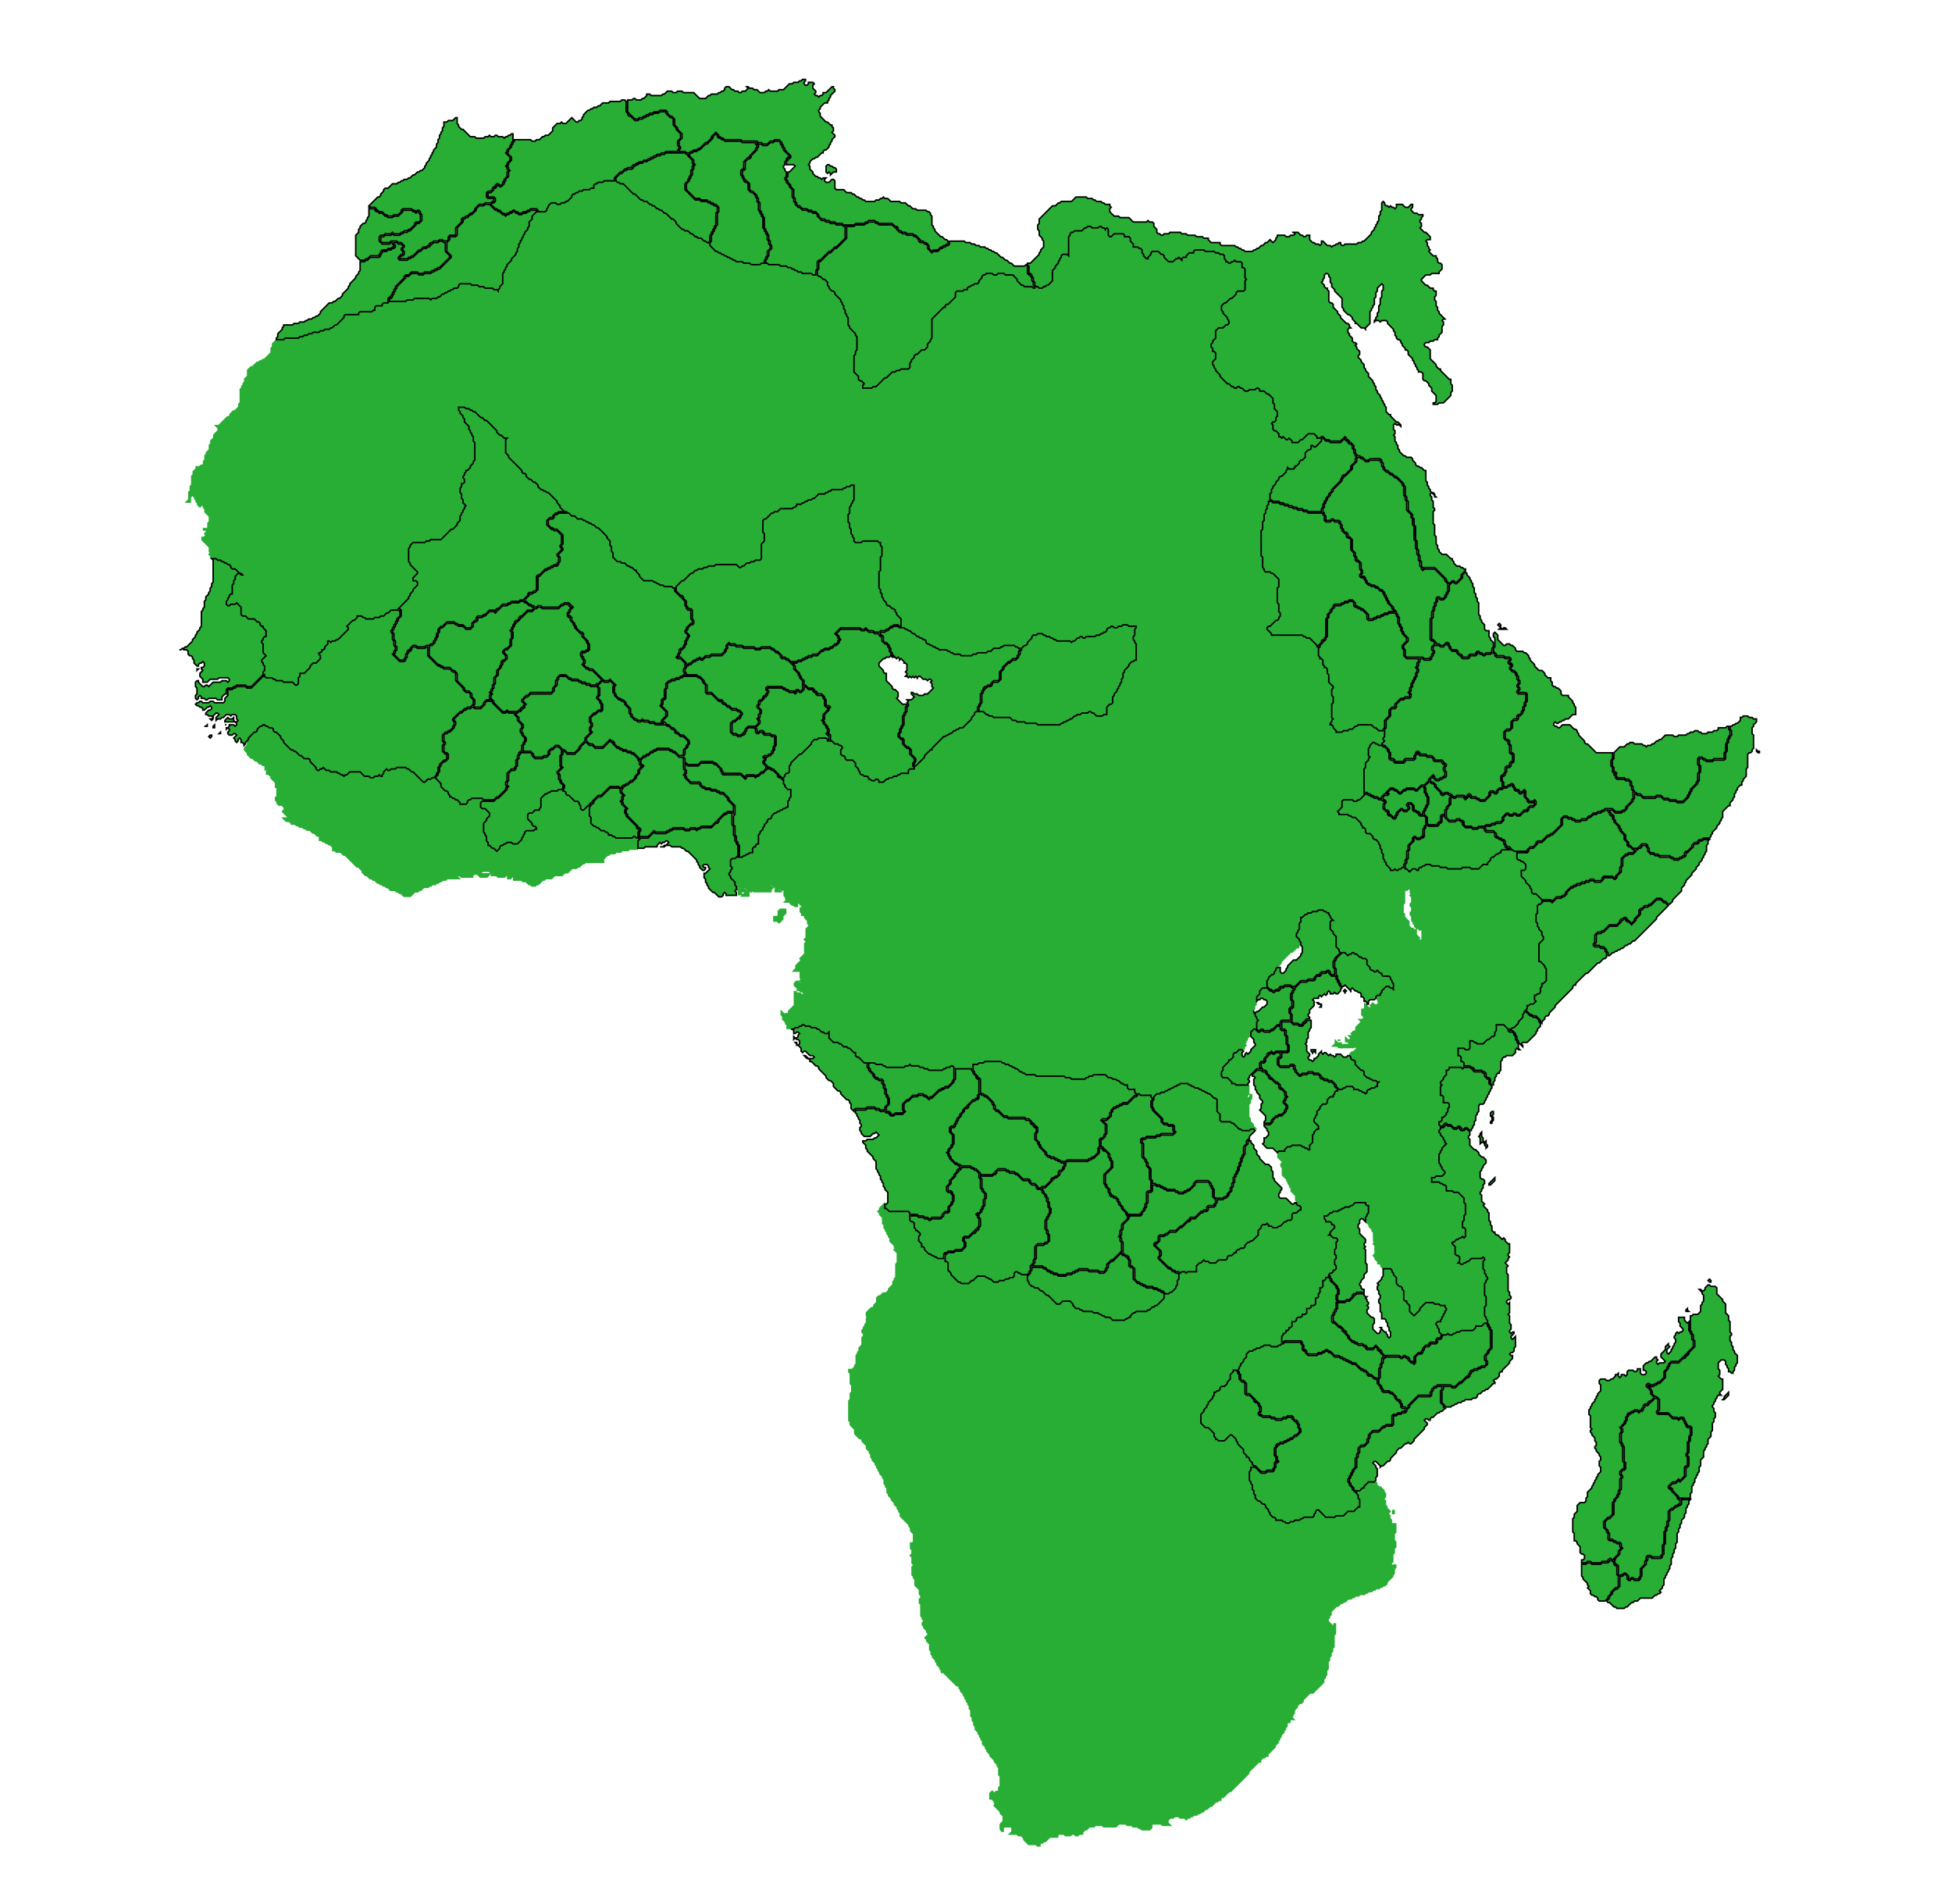 <svg xmlns="http://www.w3.org/2000/svg" class="h-200 w-200 bg-[rgb(0,0,200)]" viewBox="2411 719 1328 1295">
  <path fill="#28AD35" stroke="#28AD35" stroke-width="2" d="m2737 1314 1 1h4l1-1Z"/>
  <path fill="#28AD35" stroke="#28AD35" stroke-width="2" d="m2590 1213-1 1h-1l-1 1v1l-2 2h-1l-3 3v1l-1 1v3l-2 2v1l2 2v1l2 2h1l2 2h1l2 2h1l1 1h1l1 1v1l1-1 1 1v1l-1 1v2h1l2 2v1l3 3v3h1l1 1-1 1v4h2l1 1-1 1v1l-1 1-1-1v-1h-1v1l1 1v1l1 1h1l1-1v-1l1-1 1 1v2l-1 1 1 1v2l-1 1 3 3h2l1 1-1 1h-4l1 1h2l1 1 2-2h3l1-1 1 1v1l-1 1h-3l-1 1h1l1 1h1l1 1h2l1 1h1l1 1h2l2 2h1l2 2h1l1 1v2h1l1 1h1l1 1h1l1 1h1l2 2v2h1l1 1h3l2 2h1l8 8h1l3 3v1l2 2h1l2 2h1l1 1h1l2 2h1l1 1h1l1 1h1l1 1h1l2 2h3l1 1h1l1 1h1l2 2h4l3-3h2l1-1h1l2-2h3l1-1h1l1-1h2l1-1h1l1-1h1l1-1h2l1-1h7l-1-1 1-1h2l1 1h7v-1l1-1h2l1-1h2l1-1h5l1 1h1l1 1-1 1h-1 4l1 1h4l1-1v-2l1-1 1 1v4h1l2-2 1 1v2h5l1 1h2l2 2h1l1 1h2l1-1h1l3-3h1l1-1h4l2-2h5l2-2h2l3-3h3l1-1h1l2-2h1l1-1h12v-2l3-3h1l1-1h3l1-1h3l1-1h4l1-1h5v-5l1-1h-1l-1-1h-1l-1 1h-11l-1-1h-1l-1-1h-2l-1-1v-1h-1l-1-1h-2l-2-2h-1l-1-1h-1l-3-3v-4l-1-1v-6l-3 3h-1l-2-2v-2l-1-1v-1h-2l-4-4h-1l-2-2v-1h-1l-1-1h-2l-1 1h-4l-1 1h-1l-1 1h-1l-2 2v6l-1 1v1l-1 1h-3l-2 2h-2v3l3 3v1h1l2 2v1l-1 1h-1l-1 1h-5v1l-1 1v1l-1 1v1l-4 4h-3l-1-1h-3l-1 1h-1l-1 1h-1v1l-3 3-2-2h-1l-2-2h-1l-1-1v-2l-1-1v-3l-1-1v-1l-1-1v-6l2-2v-1l2-2v-2l-2-2h-2l-2-2v-3l2-2h-7l-1 1h-1v1l-2 2h-4l-1-1v-1l-1-1h-1l-1-1h-1l-1-1h-1l-1-1v-1l-1-1v-1h-1l-4-4v-2l-3-3h-2l-1 1h-2l-2 2h-1l-7-7h-1l-2-2h-1l-1-1h-6l-1 1h-3l-1 1h-1l-1-1-1 1v1l-1 1v1l-1 1h-1l-1-1-1 1h-2l-1 1h-2l-1-1h-3l-3-3h-7l-2 2h-1l-1 1-1-1h-1l-1-1h-1l-1-1h-4l-1-1h-2l-2-2-1 1h-1l-1 1h-1l-2-2v-1l-4-4v-1h-3l-2-2h-1l-3-3h-1l-1-1h-1l-6-6v-1l-2-2v-1l-2-2h-1l-2-2v-1h-2l-1-1h-1l-1-1Zm769 533v3Zm-347-207-2 2v1l-1 1 1 1v1l2 2v4l1 1v2l1 1v1l1 1v1l1 1v1l1 1v2l3 3v1l1 1-1 1 2 2v7l-1 1v9l-1 1v1l-1 1v2l-3 3v1l-2 2h-2l-2 2h-1l-1 1v3l-2 2v1l-1 1h-1l-3 3v2l1 1-1 1v3l-1 1v1l-1 1v1l-1 1v1l1 1v2l-1 1v5l-2 2v2l-1 1v1l-1 1v6l-1 1v1l-2 2h-2v1l1 1v7l1 1v5l-1 1v4l-1 1v13l1 1v2l3 3v3l3 3h1l1 1v1l3 3v2l2 2v1l1 1v2l1 1v1l2 2v1l1 1v1l1 1v1l1 1v1l2 2v1l1 1v3l1 1v1l1 1v3l1 1v1l2 2v1l2 2v1l2 2v1l1 1v1l1 1v2l6 6v1l1 1v2l2 2v6l-1 1h-1v3l1 1v3l-1 1 1 1v4l1 1v1l-1 1v5l1 1v1l1 1v4l3 3v3l1 1v2l-1 1v2l1 1v8l1 1v1l1 1v1l-1 1v1l1 1v1l2 2v1l1 1v1l-2 2 1 1v1l2 2v4l1 1v2l1 1v1l2 2v1l1 1v1l2 2v1l1 1v1h1l9 9h1l1 1v1l1 1v1l2 2v1l1 1v1l1 1v1l1 1v1l1 1v2l1 1v4l1 1v2l1 1v2l1 1v2l2 2v1l1 1v1l1 1v1l1 1v2l2 2v1l1 1v1l2 2v1l3 3v1l2 2v1l1 1v5l1 1v7l-1 1v2l-1 1h-1l-1 1h-1l-1-1-1 1v3h1l2 2v1l1 1-1 1 4 4v1l2 2v4l-2 2v3l1 1v1-3l1-1h5l1 1v3l-1 1h4l1 1h2l2 2v1l3 3h5l1 1h1v-1l1-1h1l1-1h1l3-3h5v-1l1-1h4l1 1h3l1-1h2l1 1h1l1-1h2v-1l2-2h1l2-2h3l1-1h5l1 1h8l2-2h5l1 1h3l1 1h3l1 1h1l1 1h5l1-1v-2l1-1h6l1 1h4l-1-1v-2l2-2h2l1-1h3l1 1h3l1 1 1-1h1l1-1h1l1-1h2l1-1h1l1-1h1l2-2h1l2-2h1l3-3h1l1-1h1v-1l1-1h1l4-4h1l12-12v-1l7-7h1v-1l2-2h1l1-1h1v-1l5-5v-1l2-2v-1l1-1v-1l1-1v-1l2-2v-1l1-1v-1l1-1v-2l1-1h1v-1l1-1h1l-1-1 1-1v-1l1-1v-2l2-2v-1l2-2h1l1-1v-1l5-5h2l7-7v-2l1-1v-1l1-1v-3l1-1v-5l1-1v-2l1-1v-2l1-1v-2l1-1v-8l1-1v-7 2l-1 1-4-4v-2l1-1v-1l1-1v-2l4-4h1l2-2h1l1-1h1l2-2h2l1-1h1l1-1h2l1-1h3l1-1h1l1-1h2l1-1h1l1-1h2l1-1h1l1-1h1l1-1v-1l4-4v-1l1-1v-3l1-1v-1h-1l-1 1-1-1v-2l1-1v-5l1-1v-3l1-1v-3l-1-1v-5l1-1v-5h-2l-1-1v-2l-1-1v-2l-1-1v-1l1-1-2-2v-1l-1-1v-3l-1-1v-1l1-1v-2l-1-1v-1l-2-2h-1l-2-2v-1h-5l-2 2v1l-1 1h-1l-2 2h-1v1l1 1v2l1 1v5l-1 1h-1l-3 3h-4l-3 3h-5l-1 1h-6l-5-5h-1v1l-1 1v1l-2 2h-6l-1 1h-1l-1 1h-3l-1 1h-2l-1 1h-2l-1-1h-1l-1-1h-4l-1-1v-1h-1l-3-3v-1l-1-1v-1l-2-2v-1h-1l-2-2h-1l-3-3v-2l-1-1v-2l-1-1v-3l-1-1v-1l-1-1v-6l1-1v-2l1-1h1l-1-1v-1l-2-2v-1h-1l-1-1v-1l-2-2v-2l-4-4v-1l-1-1v-1l-2-2h-1l-4 4h-4l-1-1h-1l-1-1v-1l-1-1v-2l-3-3h-2l-4-4v-6l2-2v-1l2-2v-1l1-1v-1l3-3h-1l-1 1h-1l-5-5v-1l-3-3v-2h-2l-2-2v-1h-1l-2-2h-2l-1-1h-1l-3-3v-8l-1-1v-3l-2-2v-3h-1l-1-1v-1h-2l-1-1v-1l-1-1v-1l-2-2h-1l-1-1h-3l-1-1h-1l-1-1h-1l-1-1h-4l-5-5v-1h-1l-1 1h-1l-1 1h-8l-2-2h-3l-1-1h-1l-1-1h-1l-1-1h-3l-1-1h-6l-1-1h-1l-1-1h-2l-3-3v-1l-1-1h-5l-2 2h-2l-6-6h-1l-3-3h-1l-2-2h-2l-1-1h-1l-3-3v-1l-1-1v-3h-3l-1-1h-1l-1-1h-1v2l-2 2h-2l-1 1h-2l-1 1h-3l-1 1h-3l-2-2h-1l-1-1h-1l-1-1h-5l-3 3h-1l-2 2h-5l-1-1h-1l-6-6v-1l-2-2v-5h-1l-1-1v-1h-4l-1-1h-1l-1-1h-1l-1-1h-1l-4-4v-1h-1l-1-1v-2l-2-2v-3l1-1v-1l-1-1h-1l-1-1v-1l-1-1v-3h-1l-2-2v-5h-13l-2-2h-1l-1-1Zm310-113v1Z"/>
  <path fill="#28AD35" stroke="#28AD35" stroke-width="2" d="M3433 1298v1l-1 1h-1l-1 1h-1l-2 2h-1v1l-2 2v1l-1 1h-3l-3 3h-5l-1-1h-5l-1 1h-9l-1-1h-4l-1-1h-5l-1-1h-3l-1 1h-1l-1 1h-1v1l-1 1h-1l-1-1h-1v3l-3 3v4l1 1v4l1 1-1 1 1 1v4l-1 1v1l1 1v3l-1 1v1l1 1v3l1 1v1l1 1v1l1 1h1l1 1 1-1 1 1v7l-1 1h-2l-1-1 1-1-2-2v-3h-1l-1-1h-1l-2-2v-3l-3-3v-2l-1-1v-1l-1 1h-4l-3 3v2l-1 1h-1v1l-1 1h-1l-1 1h-8l-1 1h-5l-1-1v-1l-2-2h-1l-1-1v-1l-1-1h-3l-1 1h-2l-1 1h-1l-1 1h-6v5l2 2v1l2 2v7l2 2v1h3l2 2 1-1h1l1-1h1l1 1h1l2 2h1l1 1h2l2 2v3l2 2v1h1l1 1h1l1-1 2 2h1l1 1v1h4l2 2v1l1 1v1l1 1v4l-1 1-1-1h-1l-1-1h-2l-2 2v1l-1 1v1l-1 1h-2v1l1 1v1l1 1-2 2h-2l-1-1-1 1 1 1-1 1h-2l-2-2v2l-1 1h-1v3l2 2-2 2h-1l1 1-4 4v2l-1 1h-1l-1 1 1 1-1 1h-1l1 1-2 2h-1l-1-1v1h1l1 1h1l1 1-1 1h-5l-1 1-1-1v-1h-2l-1-1v1l-1 1h2l1 1h10l1-1 2 2-3 3h-1l-1 1v1l1 1v1h1l2 2v2l3 3h1l2 2v2l1 1h1l1 1h1l1 1h2l1 1h1l1 1-1 1v2l-1 1h-1l-1 1h-2l-1 1h-1v1l-2 2-1-1h-1l-1-1h-1l-1-1h-3l-1-1v-1h-4l-1 1h-1l-1 1h-2l-1 1h-1v1l-1 1v1l-1 1h-2l-1 1v2l-2 2h-2l-1 1v1l-2 2v2l-1 1v1l-1 1v2l3 3v2l-1 1h-1l-1 1v1l-1 1v5l-2 2v3l-1 1h-1l-1-1h-1l-1-1h-1l-1-1h-6l-1 1h-2l-1 1v1l-1 1h-4v3l3 3v1l-1 1v1l1 1v5l3 3v1l1 1v1l1 1v1l1 1v2l3 3v3l1 1v2h1l2 2v2l-1 1h-1l-2 2h-2v3l-2 2h-2l-1 1h-1l-3 3h-1l-1 1h-3l-1-1h-2l-1-1v-1l-1 1h-2v1l-2 2v3l-5 5h-1l-1 1h-1l-1 1v1l-2 2h-2l-1 1h-1v1l-1 1h-1l-2 2h-2v1l-2 2h-5l-2 2h-4l-1-1h-2l-1-1-2 2h-1l-1 1v4l-1 1h-6l-1 1-1-1h-2l-1 1v3l-1 1v3l-1 1v1l-4 4h-1l-1 1h-2v2l-6 6h-1l-1 1h-1l-2 2h-1l-1 1h-7l-1 1h-1l-1 1v3l4 4h4l1 1h1l1 1h1l1 1h3l1 1h1l3 3v1l1 1v1h2l1 1v1h1l1 1v3l2 2v3l1 1v8l2 2h1l1 1h2l2 2h1l1 1v1l1 1h2l1 1v2l3 3v1l4 4h1l1-1h1l1-1v-2l1-1h1l1-1h1v-1l2-2h2l1-1v-1l2-2v-3l2-2v-1l1-1h3v-1l1-1v-1l2-2v-1l2-2v-2l3-3h2l1-1h1l1-1h2l1-1h1l1-1h4l1 1h4l1-1h1v-5l1-1v-1l1-1h1v-1l1-1h1v-1l1-1h1v-3l1-1h2v-1l2-2h2v-1l1-1h2v-3l1-1h2v-1l1-1h2v-4l1-1h1v-2l1-1v-3l1-1h1v-4l1-1h1v-1l1-1h1v-1l2-2h1v-1l1-1h1v-2l-1-1v-3l1-1v-2l-1-1v-3l1-1v-4l1-1v-1h-2l-2-2h-1l-1-1 1-1v-1l3-3v-1h-1l-1-1v-1h-3l-1-1v-1l-1-1v-2l1-1h2l2-2h1l1-1h3l1-1h1l1-1h1l1-1h3l1-1h1l2-2h7l1 1v1h1l1 1v5l-1 1v1l-1 1v3l2 2v1l2 2v1l1 1v6l1 1-1 1 1 1v6l-1 1 1 1v1l2 2v1h1l1 1v1l1 1h5l2 2v1l1 1v1l2 2v4l1 1h1l2 2v1l1 1v6h1l1 1v1l2 2v4l2 2 3-3v-1l5-5h5l1 1h3l1 1h3l1 1v1l1 1v1l-1 1v1l-1 1v1l-1 1v1l-1 1v1l-1 1h-2v1l1 1v1l1 1v2l1 1h3l1-1 1 1h2l1-1h1l1-1h2l1-1h8l1-1v-1l1-1h4l2-2h1v-1l-1-1v-1l-1-1v-6l1-1v-6l-1-1v-8l1-1v-1l1-1v-1l-1-1v-1l-1-1v-2l-1-1v-5l1-1v-1l-1 1h-7l-2 2h-1l-1 1h-1l-1 1h-1l-1-1h-1l-1-1 1-1v-3h-1l-2-2v-5l-2-2v-1l1-1h1l2-2h1l1-1h1l1-1 1 1v-5h-1l-1-1v-4l1-1v-3l1-1v-7l-1-1v-3l-3-3h-3l-1-1h-4l-1-1v-3h-1l-1-1h-1l-1-1h-5l-1-1v-3l1-1h2l1-1h4l1-1v-1l-2-2v-1l-1-1v-1l-1-1v-6l1-1v-1l1-1v-1l3-3-1-1v-1l-1-1v-1l-2-2v-1l-1-1v-1l1-1v-2l-1-1v-2l1-1h1v-2l1-1h1l1-1v-1l1-1v-2l1-1v-2h-3l-1-1v-4h-1l-1-1v-6l1-1-1-1v-1l2-2v-1l2-2v-3l1-1h1v-1l1-1h8l1 1v-3h-1l-1-1v-3h-1l-1-1v-5l1-1h4l1 1h2v-5l1-1h2l1 1h1l1 1h4l3-3h1l2-2h1v-2l1-1v-4l1-1h5l3 3h2l1-1h1l2-2v-1l3-3v-2l1-1v-1l2-2v-2l1-1h1l1-1h2l1-1-1-1v-3l1-1h1l1-1h1v-3l1-1v-2l1-1h1l1-1v-8l-1-1v-1l-2-2h-1l-1-1v-12l3-3v-2l-1-1v-2l-2-2v-1l-1-1v-2l-1-1v-5l1-1v-5l2-2h1v-2l-3-3h-2l-2-2v-2l-1-1v-1l-3-3v-1l-3-3v-4l1-1h2v-3l-1-1h-1l-1-1h-1l-2-2v-4h-1l-1-1Zm-491 40-1 1v3l-1 1h-2v2h2l1 1 2-2v-2l2-2v-2Z"/>
  <path fill="#28AD35" stroke="#28AD35" stroke-width="2" d="m3168 1198-1 1h-1l-1 1v5l-1 1h-2l-1 1h-4l-2-2h-1l-1-1h-1l-1 1h-4l-1 1h-2l-1 1h-1l-2 2h-1l-1 1h-1l-1 1h-1l-1 1h-1l-1 1h-15l-1-1h-7l-1-1h-5l-1-1h-2l-2-2h-11l-1-1h-2l-1-1h-1l-2-2h-5v1l-2 2v1l-7 7h-2l-1 1h-1l-1 1h-1l-2 2h-1l-1 1h-1l-1 1h-1l-7 7v1l-1 1h-1l-3 3v1l-7 7v1l-1 1h-3v2l-1 1h-5l-1 1h-1l-1 1h-2l-1 1h-2l-1 1h-1l-2 2h-3l-1-1v-1h-1l-1 1h-2l-1-1h-1l-1-1v-1h-2l-1-1h-1l-2-2v-1l-1-1v-1l-2-2v-2l-1-1h-4l-2-2v-1h-1l-2-2v-3l1-1v-1h-1l-1-1h-2l-2-2h-3l-1-1v-1h-5l-1 1h-2l-1 1v1l-8 8h-1l-5 5v1l-1 1v4l-2 2h-1v1l-1 1v4l1 1v1l1 1h2l1 1v5l-1 1v1l-1 1v4l-1 1h-1l-1 1h-1l-1 1h-1l-1 1h-1l-1 1h-1l-1 1v1l-2 2h-1v1l-2 2v1l-1 1v1l-2 2v1l-1 1v6l-1 1h-1v1l-1 1h-1v3l-1 1h-2l-1 1h-1l-1 1h-1l-1 1h-4l-1 1h-2v4l1 1v1l-1 1v1l-1 1v1l1 1v1l3 3v2l1 1v2l1 1v2h1l-1-1v-2l-1-1 1-1h1l1 1v2h2l1 1-2 2h3v-2h-1l-3-3 1-1h1l2 2h1l1 1 1-1 1 1h11v-1l1-1-2-2 1-1h1l2 2 1-1 1 1v1l-1 1v1h2l-1-1v-1l1-1 2 2 1-1 1 1v4l1 1v1l1 1-1 1h2l2 2h1l1 1h1v-3l1-1 1 1v1l3 3-1 1h-1v2l1 1v1h1l1 1v1l2 2v2l1 1v1l-2 2v6l-1 1 1 1v1l-1 1v7l-3 3 1 1-4 4v2l-1 1h6l1 1-1 1h-2v3l1 1-1 1 1 1v1l-1 1-2-2h-1l-1 1v1l2 2v1h1l1 1h1l1 1h1l1 1-1 1h-3l-1-1h-2l-1-1v-1 10l-4 4v2l-1 1-1-1v-1 1l-1 1-2-2v1l1 1v2l2 2v1l1 1v2h4l1-1h2l1-1h1l1-1h1l1 1h3l1 1h3l1 1h1l2 2h1l1 1h2l1-1 1 1v4l2 2h3l1 1h1l2 2h2l1 1h1l3 3h1l1 1v2h1l4 4h7l1 1h4l1 1h1l1 1h12l1-1h2l1-1 1 1h5l1 1h2l1 1h2l1 1h9l1-1h1l1-1h2l1-1h1l2 2h11v-2l1-1h3l1-1h3l1-1h11l1 1h1l1 1h2l1 1h1l1 1h1l1 1h1l2 2h1l1 1h1l1 1h6l1 1h19l1 1h3l1 1h9l1-1h1l1-1h2l1-1h8l2 2h2l1 1h2l1 1h1l2 2h1l1 1h2l1 1v2h4l1 1v2h2l1 1h7l1 1v1l3-3h2l1-1h2l1-1h1l1-1h1l1-1h1l1-1h1l1-1h1l1-1h5l1 1h1l1 1h1l1 1h2l1 1h1l1 1h1l1 1h1l1 1h1l3 3h1l2 2v8l2 2v4h6l1 1h1l4 4h1l1 1h5l1-1h2l-1-1v-1l-2-2v-2l-1-1v-9l1-1v-2l1-1v-3 2l-2 2-1-1v-2l1-1v-5h-8l-1-1h-2l-1-1v-1l-2-2h-3l-2-2v-3l1-1v-2l4-4v-1l1-1h1l1-1v-2l2-2h1l2-2h3v-1l1-1-1-1 1-1v-1l1-1v-1l2-2v-2l3-3h1v-4l1-1-1-1v-1l-1-1v-1l-1-1v-2l1-1v-2l1-1v-5l2-2v-2l3-3h2v-4l1-1v-1l3-3h1v-1l1-1v-1l4-4v-1l7-7h1l3-3h1v-1l1-1v-1l-1-1v-1l-2-2v-2l1-1v-1l1-1v-4l1-1v-3l1-1h1l2-2h1l1-1h2l1-1h3l1-1h3l1 1h1l1 1h1l1 1v1l1 1v1l2 2h4l1-1h1l1-1h2l1-1h3l2 2v1h1l3 3v1h5l1-1h8l1-1h1v-1l1-1h1v-2l4-4h4l1-1v-4l1-1v-8l1-1h1l1-1h1v-1l-1-1v-4l3-3v-3l-2 2-2-2h-1l-1-1h-1l-1 1h-1l-1 1h-1l-1-1-1 1h-2l-1-1v-1l-3-3v-1l-1-1v-1l-1-1v-3l-1-1v-2l-1-1v-2l-1-1v-1l-1-1h-1l-2-2v-1l-1-1h-2l-2-2v-2h-1l-1-1v-1l-1-1v-1l-3-3h-2l-1-1h-1l-1-1h-6l-1-1v-1l-1-1 3-3v-4l2-2h6l1 1h2l1-1h1l2-2v-18l1-1v-3l2-2v-1l1-1-1-1v-5l1-1v-1l3-3h1l1 1h1l1 1h1l2-2-1-1v-1l1-1v-3h-3l-2-2h-1l-2-2h-9l-1 1h-1l-2 2h-2l-1 1h-3l-1 1h-4l-1-1v-1l-2-2v-1h-1v6l-1 1h-1l-1 1h-3v2l-1 1h-2v5l-1 1h-7l-1 1h-2l-1 1h-2l-1 1h-2l-1 1h-1l-1 1h-30l-1-1h-1l-1-1h-2l-1-1h-1l-2-2v-7h-19l-1 1h-8l-1 1h-7l-1-1h-2l-1-1h-5l-1-1h-1l-1-1h-5l-1-1v-1l-3-3v-1l-2-2v-1l-1-1v-1l-1-1v-7h-2l-1-1h-1l-1-1h-5l-1 1h-4l-2-2h-1Zm-431 116 1 1h4l1-1Z"/>
  <path fill="#28AD35" stroke="#28AD35" stroke-width="2" d="m2590 1213-1 1h-1l-1 1v1l-2 2h-1l-3 3v1l-1 1v3l-2 2v1l2 2v1l2 2h1l2 2h1l2 2h1l1 1h1l1 1v1l1-1 1 1v1l-1 1v2h1l2 2v1l3 3v3h1l1 1-1 1v4h2l1 1-1 1v1l-1 1-1-1v-1h-1v1l1 1v1l1 1h1l1-1v-1l1-1 1 1v2l-1 1 1 1v2l-1 1 3 3h2l1 1-1 1h-4l1 1h2l1 1 2-2h3l1-1 1 1v1l-1 1h-3l-1 1h1l1 1h1l1 1h2l1 1h1l1 1h2l2 2h1l2 2h1l1 1v2h1l1 1h1l1 1h1l1 1h1l2 2v2h1l1 1h3l2 2h1l8 8h1l3 3v1l2 2h1l2 2h1l1 1h1l2 2h1l1 1h1l1 1h1l1 1h1l2 2h3l1 1h1l1 1h1l2 2h4l3-3h2l1-1h1l2-2h3l1-1h1l1-1h2l1-1h1l1-1h1l1-1h2l1-1h7l-1-1 1-1h2l1 1h7v-1l1-1h2l1-1h2l1-1h5l1 1h1l1 1-1 1h-1 4l1 1h4l1-1v-2l1-1 1 1v4h1l2-2 1 1v2h5l1 1h2l2 2h1l1 1h2l1-1h1l3-3h1l1-1h4l2-2h5l2-2h2l3-3h3l1-1h1l2-2h1l1-1h12v-2l3-3h1l1-1h3l1-1h3l1-1h4l1-1h5v-5l1-1h-1l-1-1h-1l-1 1h-11l-1-1h-1l-1-1h-2l-1-1v-1h-1l-1-1h-2l-2-2h-1l-1-1h-1l-3-3v-4l-1-1v-6l-3 3h-1l-2-2v-2l-1-1v-1h-2l-4-4h-1l-2-2v-1h-1l-1-1h-2l-1 1h-4l-1 1h-1l-1 1h-1l-2 2v6l-1 1v1l-1 1h-3l-2 2h-2v3l3 3v1h1l2 2v1l-1 1h-1l-1 1h-5v1l-1 1v1l-1 1v1l-4 4h-3l-1-1h-3l-1 1h-1l-1 1h-1v1l-3 3-2-2h-1l-2-2h-1l-1-1v-2l-1-1v-3l-1-1v-1l-1-1v-6l2-2v-1l2-2v-2l-2-2h-2l-2-2v-3l2-2h-7l-1 1h-1v1l-2 2h-4l-1-1v-1l-1-1h-1l-1-1h-1l-1-1h-1l-1-1v-1l-1-1v-1h-1l-4-4v-2l-3-3h-2l-1 1h-2l-2 2h-1l-7-7h-1l-2-2h-1l-1-1h-6l-1 1h-3l-1 1h-1l-1-1-1 1v1l-1 1v1l-1 1h-1l-1-1-1 1h-2l-1 1h-2l-1-1h-3l-3-3h-7l-2 2h-1l-1 1-1-1h-1l-1-1h-1l-1-1h-4l-1-1h-2l-2-2-1 1h-1l-1 1h-1l-2-2v-1l-4-4v-1h-3l-2-2h-1l-3-3h-1l-1-1h-1l-6-6v-1l-2-2v-1l-2-2h-1l-2-2v-1h-2l-1-1h-1l-1-1Zm-40-135v2Zm272-235-1 1h-3l-1 1h-1v2l-1 1h-2l-1 1h-4l-1 1h-2l-1 1h-1l-1 1h-1v1l-4 4h-1l-1 1h-2l-1 1h-2l-1-1h-3l-1 1v1l-1 1v1l-2 2h-6l-2 2v2l-2 2v3l-1 1v1l-2 2v1l-1 1v1l-1 1v1l-1 1v1l-1 1v2l-1 1v2l-1 1v1l-3 3v1l-3 3v1l-1 1v1l-1 1v1l-1 1v7l-2 2v1l-1 1v1l-1 1-1-1h-2l-1-1h-5l-1-1h-3l-1-1h-4l-1-1h-7v1l-2 2h-2l-1 1h-1l-1 1h-1l-1 1h-1l-1 1h-1l-2 2h-1l-1 1h-3l-1 1-1-1h-10l-1 1h-4l-1 1h-11l-1 1h-3v1l-1 1h-4v2l-1 1h-1l-1 1h-8v1l-1 1h-9v1l-6 6h-1l-2 2h-1l-1 1h-3l-1 1h-2l-1 1h-4l-1 1h-2l-1 1h-2l-1 1h-2l-1 1h-9l-1 1h-5l-2 2v2l-1 1v3l-5 5h-1l-1 1h-1l-1 1h-1l-3 3h-1l-2 2v4l-2 2v2l-1 1v1l-1 1v1l-1 1v9l-1 1v2l-3 3h-1l-2 2v1l-1 1h-1l-6 6h-1l1 1v2l-3 3v2l-2 2v2l-1 1v3l-2 2v1l-1 1v3l-1 1v2l-1 1h-1l-1 1h-2v1l-2 2v2l-1 1v6l-1 1v3l-1 1v5l-1 1h1v-3l2-2 2 2v1l1 1v1l1 1v1l1 1v1-1l1-1h1l1 1v1l1 1v2l3 3v4l-1 1v3l-1 1v2l-1 1 1 1-2 2h-1v1l5 5v3l1 1-1 1 1 1v1h3l1 1h2l1 1h1l1 1h1l1 1h1l2 2v1h2l3 3h1l2 2-1 1h-1l-1-1h-1l-1 1v2l-1 1v2l-1 1v6l-1 1h-1v1l-1 1v1l-1 1v2h1l1-1h3l1-1 4 4v5h2l2 2h4l2 2h1l2 2v1h1l1 1v1l2 2v4l-1 1h-1v1l-1 1v1l1 1v6l2 2-3 3v1l1 1v1l1 1v3l-1 1v1l1 1v1h4l1 1h1l1 1h4l1 1h6l2 2h1v-4l1-1v-2l1-1h3l3-3v-1l3-3h2l2-2v-2l-1-1v-1l1-1h1v-1l1-1h1v-1l2-2v-2l1-1h1l1 1 1-1h2l1-1h1l6-6v-1l-1-1 5-5h1l1-1v-1l1-1h3l1 1h1l1 1h5l1-1h3l1-1h2l2-2h1l2-2h4l7-7v-1l1-1v-1l2-2v-1l3-3v-2h-2l-1-1v-2l3-3v-1l-5-5v-1l-1-1v-9l1-1v-1l3-3h8l1-1h2l1-1h7l7-7h1l2-2v-1l2-2v-3l1-1v-1l1-1v-1l1-1v-1l1-1-2-2v-2l-1-1v-3l-1-1v-3l1-1v-2l1-1h1v-2l-1-1v-1l1-1v-1l1-1v-1l1-1h1l1-1v-1l2-2v-1l1-1v-12l-1-1v-3l-1-1v-1l-1-1v-1l-1-1v-2l-3-3v-2l-1-1v-1l-2-2v-1l-1-1v-2l1-1h4l1 1h2l1 1h1l1 1h1l4 4h1l2 2h1l8 8v1l1 1h1l2 2h2l1 1-1 1v9l2 2v1l9 9v1h1l2 2v1l1 1h1l2 2h1l3 3v1l1 1h1l1 1h1l1 1h1l7 7v1l2 2v1l2 2h2l3 3h2l2 2h3l1 1h1l1 1h1l1 1h1l1 1h1l2 2h1l7 7v1l2 2v3l1 1v3l1 1v3l2 2h2l1 1h2l2 2h1l1 1h1l2 2h1l1 1v1l2 2v1l2 2h6l1 1h1l1 1h1l1 1h2l1 1h5l1 1h1l5-5h1l5-5h1l2-2h1l1-1h3l1-1h2l1-1h4l1-1h14l2 2h1l1-1h1l2-2h2l1-1h2l1-1h3v-10l2-2v-5l-1-1v-8l2-2h1l4-4h1l1-1h2l2-2h8l1-1h1v-1l1-1h3l1-1h1l1-1h1l1-1h2l1-1h1l3-3h4l1-1h1l1-1h1l1-1h7l1-1h1l1-1h2l1-1h2l1 1v10l-1 1v1l-1 1v1l-1 1v4l-1 1v5l1 1v3l1 1v3l1 1v1l1 1v2h4l1-1h10l1 1h1l1 1v2l1 1v6l-1 1v9l-1 1v11l1 1v2l1 1v2l1 1v1l2 2v1h1l2 2h1l2 2v1l1 1v1l3 3v5h1l1 1h1l1 1h1l2 2h1l2 2h1l1 1h1l1 1h1l2 2v1h1l1 1h1l1 1h1l1 1h1l1 1h5l1 1h1l1 1h1l1 1h4l1 1h7l1-1h2l1-1h6l1-1h2l2-2h4l1-1h1l1-1h7l1 1h1l1 1h2l2-2h1v-1l3-3v-1l2-2h2l1-1h3l1 1h1l1 1h2l1 1h1l1 1h1l1 1h9l1 1 1-1h1l2-2h1l1-1h1l1 1h1l1-1h6l1-1h2l1-1h1l1-1h1v-1l2-2h1l1-1h1l1 1h2l1-1h2l1-1h3l1 1h5l1 1v1l-1 1v4l-1 1v2l1 1v1l1 1v11l-1 1h-1l-1 1h-1l-1 1v1l-3 3v1l-1 1v3l-1 1v2l-1 1v1l-1 1v1l-1 1v1l-2 2v1l-1 1v5h1l2 2h4l1-1h5l1 1h1l1 1h2l1 1v7l1 1v1l1 1v1l2 2v1l3 3v1h5l1 1h1l1 1h5l1 1h2l1 1h7l1-1h8l1-1h19l1 1v7l1 1h1l1 1h2l1 1h1l1 1h30l1-1h1l1-1h2l1-1h2l1-1h2l1-1h7v-5l1-1h2v-2l1-1h3l1-1h1v-8l1-1v-1l1-1-1-1v-9l1-1v-4l-1-1v-4l1-1v-1l-3-3v-5l-1-1v-3h-1l-1-1v-1l-1-1v-3h-1l-1-1v-1l-1-1v-5l-1-1v-1l-4-4h-2l-1-1h-1l-1-1h-21l-1-1v-1l-3-3v-1l2-2h1l4-4h1v-1l1-1v-2l-1-1v-5l-1-1v-10l1-1v-5l-3-3h-1l-1-1h-3l-2-2v-1l-1-1v-7l-1-1v-17l1-1v-5l1-1v-4l1-1v-2l1-1v-2l1-1v-2l1-1v-4l1-1v-2l1-1v-1l2-2v-1l2-2v-1l2-2h1l2-2v-1l1-1v-1l1-1 1 1h3v-1l1-1h1l1-1v-1l2-2h1l1-1v-3l3-3h1v-2l1-1h1l1 1h1l3-3v-1h-2l-1-1v-1l-1-1h-4l-4 4h-1l-2 2h-4l-1-1v-1l-1-1-1 1h-1l-2-2-1 1-1-1h-1l-1-1v-2l-1-1h-1l-2-2v-3l-1-1 2-2h1v-2l1-1v-3l-2-2v-3l-1-1v-3l-2-2h-1l-2-2h-3l-1-1v-1h-1l-1 1h-4l-1 1h-2l-2-2h-1l-1-1h-1l-1 1h-1l-1-1h-1l-2-2h-1l-6-6v-1l-3-3v-1l-1-1v-1l-1-1v-2l2-2v-4h-1l-1-1v-2l-1-1v-2l1-1v-1l2-2v-5l3-3h3l2-2h1v-2l-1-1v-1l-3-3v-1l-1-1v-3l3-3h1l3-3h1l2-2v-1l2-2h4v-6l1-1-1-1v-6h-1l-1-1v-3h-3l-1-1-1 1h-1l-1 1h-1l-1-1h-1l-1-1v-1l-1-1v-2h-2l-1-1h-2l-1-1h-6l-1-1h-6v1l-1 1h-3l-1 1v1l-1 1h-2v1l-1 1-2-2-1 1h-1l-2 2h-3l-4-4v-1h-1l-2-2h-4v1l-2 2v1l-1 1h-1l-3-3v-1l-1-1v-2h-1l-1-1h-3l-1-1v-2l-2-2v-2h-3l-1-1v-1h-6l-2 2h-1l-2-2v-4 1l-1 1-1-1v-1h-1l-1-1h-1l-1 1h-4l-1-1h-2l-1 1h-1l-2 2h-5l-1 1h-1v1l-1 1v13l-1 1-1-1h-3v1l-1 1v1l-1 1v1l-2 2v1l-2 2v7l-4 4h-1l-1 1h-1l-1 1h-2l-1-1h-1l-1 1h-1l-1-1h-5l-1-1h-1l-4-4v-1l-2-2h-5l-1-1h-4l-1 1h-2l-1-1h-4l-1 1h-1v1l-2 2v1l-2 2h-2l-1 1h-1l-1 1h-1v1l-1 1h-2l-1 1h-4v3l-6 6h-1v1l-1 1h-1l-7 7v13l-1 1v1l-2 2v2l-3 3h-2l-3 3h-1v1l-2 2v1l-1 1v3l-2 2h-5l-1 1h-2l-1 1h-2l-4 4h-1l-6 6h-2l-1 1h-6l-1-1v-2l1-1-1-1h-1l-2-2v-2l-3-3v-11l1-1v-2l1-1v-9l-1-1v-1l-4-4v-1l-1-1v-5l-1-1v-1l-1-1v-2l-1-1v-2l-1-1v-1l-1-1v-1l-4-4v-1h-1l-3-3v-1l-1-1v-2l-1-1h-1l-2-2h-1l-1-1h-3l-1-1h-6l-1-1h-2l-1-1h-1l-1-1h-1l-1-1h-2l-1-1h-4l-1-1h-7l-1-1h-4l-1 1h-6l-1-1h-4l-1-1h-4l-1-1h-1l-1-1h-1l-1-1h-1l-1-1h-1l-1-1h-1l-1-1h-1l-1-1h-1l-5-5v-1h-1l-1-1h-1l-2-2h-2l-1-1h-1l-2-2h-1l-2-2h-2l-1-1h-1l-5-5v-1l-1-1h-1l-4-4h-1l-2-2h-1l-1-1h-1l-2-2h-1l-1-1h-1l-2-2h-2l-1-1h-1l-4-4h-1l-7-7h-2l-1-1h-1l-1-1Z"/>
  <path fill="#28AD35" stroke="#000" d="m3285 1632-1 1h-1l-1 1h-1l-1 1h-4l-1-1h-4l-1 1h-1l-1 1h-2l-1 1h-1l-1 1h-2l-2 2v2l-2 2v1l-2 2v1l-1 1v1l-1 1 1 1v1l1 1v3l1 1h1l2 2v7h2l4 4v1h1l2 2v1l1 1v3l-1 1v1h1l1 1h5l1 1h2l1 1h4l1-1h2l1-1h3l1 1v1l1 1h1l1 1v1l1 1v2l1 1v2l-3 3h-1l-2 2h-1l-1 1h-1l-1 1h-1l-1 1h-2l-1 1h-1v1l-1 1v5l1 1v2l1 1-1 1h-1v3l-1 1v1l-1 1h-4l-1 1h-3l-4-4h-3v2l-1 1v6l1 1v1l1 1v3l1 1v2l1 1v2l2 2h1l2 2h1l1 1v1l2 2v1l1 1v1l2 2h1l1 1v1h4l1 1h1l1 1h2l1-1h2l1-1h3l1-1h1l1-1h6l1-1v-1l1-1v-1l1-1h1l5 5h6l1-1h5l3-3h4l3-3h1v-5l-1-1v-2l-1-1v-1h-1l-2-2v-1l-2-2v-1l-1-1v-2l1-1v-1l1-1v-1l1-1v-1l2-2v-6l1-1v-2l1-1v-3l2-2h2l2-2v-2l1-1v-2l3-3h4l3-3h1l1-1h4v-6l1-1h2l1-1h2l1-1h2v-2h-2l-1-1v-2l-1-1v-1h-1l-2-2v-1l-2-2h-1l-1-1h-4l-1-1v-1l-1-1v-1l-2-2v-2l-1-1h-1l-2-2h-2l-1-1v-1l-1-1h-1l-1-1h-1l-4-4h-2l-1-1h-1l-1-1h-1l-1-1h-1l-1-1h-1l-1-1h-3l-3-3h-1l-1-1h-1l-1 1h-1l-1 1h-2l-1 1h-6l-2-2v-1h-1l-1-1v-3l-1-1v-1Z"/>
  <path fill="#28AD35" stroke="#000" d="M3250 1651v1l-2 2v3l-2 2v1l-2 2h-2l-1 1v1l-1 1h-1l-1 1h-1v2l-1 1v1l-3 3v1l-1 1v1l-2 2v1l-2 2v6l3 3h2l4 4v2l1 1v1h1l1 1h4l4-4h1l3 3v1l1 1v1l4 4v2l2 2v1h1l1 1v1l2 2v1l1 1h1l4 4h3l1-1h4v-1l1-1v-3l1-1h1l-1-1v-2l-1-1v-5l1-1v-1l1-1h1l1-1h2l1-1h1l1-1h1l1-1h1l2-2h1l2-2v-2l-1-1v-2l-1-1v-1h-1l-2-2v-1h-3l-1 1h-2l-1 1h-4l-1-1h-2l-1-1h-5l-1-1h-1l-1-1v-1l1-1v-3l-1-1v-1l-1-1h-1l-1-1v-1l-3-3h-2l-1-1v-7l-1-1h-1l-2-2v-3l-1-1v-1l-1-1Zm171-32-2 2h-4v1l-2 2h-8l-1 1h-2l-1 1h-1l-1 1h-2l-1-1-1 1h-2l-1 1v1l-1 1h-2v2l-1 1h-4v1l-1 1h-2l-1 1v1l-1 1v1l-1 1h-2l-2 2v4l-1 1-1-1h-1l-2-2v-1h-1l-1-1h-1l-1 1h-1l-1-1h-9l-1 1h-1v3l-1 1v2l-1 1v6l-1 1v3l2 2v1l1 1v1h4l1 1h1l3 3v1l1 1h1l1 1v1l1 1v2h2l1 1 1-1v-1l7-7h8v-2l1-1v-1l2-2h1l1-1h9l1 1h2l3-3h1l4-4h1v-1l1-1v-1l1-1h1l1-1h2l1-1h1l1-1h2l1-1v-2l-1-1v-3l2-2v-1l2-2v-12l-1-1v-1l-1-1v-1l-1-1Z"/>
  <path fill="#28AD35" stroke="#000" d="m3315 1587-1 1h-1v1l-1 1h-1v4l-1 1h-1v3l-1 1v2l-1 1h-1v4l-1 1h-2v1l-1 1h-2v3l-1 1h-2v1l-1 1h-2l-1 1v1l-1 1h-2v3l-1 1h-1v1l-1 1h-1v1l-1 1h-1v1l-1 1v4h1l1-1h11l1 1v1l1 1v3h1l1 1v1l1 1h6l1-1h2l1-1h1l1-1h1l1 1h1l3 3h3l1 1h1l1 1h1l1 1h1l1 1h1l1 1h2l4 4h1l1 1h1l2 2v1h2l2 2h1l1 1 1-1v-6l1-1v-2l1-1v-3l1-1v-1l-2-2v-1h-1l-1-1v-1l-1-1-2 2h-4l-1-1v-1h-1l-1-1h-3l-1-1h-1l-1-1h-1l-3-3v-1l-2-2v-1h-1l-1-1v-1l-1-1h-1l-3-3h-1l-1-1v-4l1-1v-1l1-1v-1l1-1v-4l1-1-1-1v-3l1-1v-3l-1-1v-1l-4-4v-1l-1-1Zm74 75-1 1h-1l-1 1v1l-1 1v2l-1 1h-8l-6 6v1l-2 2v1l-1 1h-2l-1 1h-2l-1 1h-2v6l-1 1h-4l-1 1h-1l-3 3h-4l-2 2v2l-1 1v2l-3 3h-2l-1 1v3l-1 1v2l-1 1v6l-2 2v1l-1 1v1l-1 1v1l-1 1v2l1 1v1l2 2v1l1 1h3l2-2h1v-1l3-3h4l1-1v-2l1-1v-5l-1-1v-1l-2-2 1-1h1l3 3v1l1-1h1l3-3h1l1-1v-1l4-4v-1l2-2h1l3-3h1l1-1 1 1h1l2-2v-1l7-7v-1l2-2v-1l-2-2 1-1h1l1 1h1v-1l1-1h1l3-3h1l1-1h1l2-2h1-1l-1-1v-1l-2-2v-8l1-1v-2Zm148 8-3 3h-1v1l-1 1h-2v1l-1 1v1l-1 1h-1l-1 1-1-1h-2l-1 1h-1l-1 1h-1v1l-1 1v2l-1 1v1l-3 3 1 1v2l-1 1v6l1 1v1l1 1v10l1 1v4l-1 1h-1l-1 1v2l1 1v1l-1 1v7l-1 1v2l-1 1v1l-2 2v1l-1 1v8l-3 3h-1l-2 2v4l2 2v1l1 1v4h2l1 1h1l1 1h2l1 1v2l1 1-2 2v2l-3 3v1l-1 1 1 1v1h1l1 1v6l1 1 1-1h1l1-1h1l2 2v2h1l1-1h1l1 1h3v-1l1-1v-5l3-3v-2l1-1v-2l1-1h2l1 1h6v-1l1-1v-6l1-1v-8l1-1v-2l1-1v-3l1-1v-6l2-2h1l2-2h1l1-1h1v-3h-1l-1-1v-1l-4-4v-1h-1l-1-1v-1l3-3h2l2-2 1 1 3-3v-6l1-1h1v-6l-1-1v-1l1-1v-7l1-1v-3l1-1v-5h-2l-1-1v-1l-1-1v-1l-1-1v-1h-2l-1 1-1-1h-3l-3-3h-7l-1-1v-1l1-1v-7l-1-1Z"/>
  <path fill="#28AD35" stroke="#000" d="M3553 1615v3l1 1v2l2 2v1l-1 1h-1l-1 1-1-1-1 1v1l-1 1v1l1 1v2l-1 1v1l-1 1v1l-1 1v1l-2 2-1-1v-2l2-2-1-1v-1l-2 2v2l-3 3v2l3 3-1 1h-3l-1 1-1-1v-1l1-1-1-1v-1h-1l-3 3h-1l-1 1h-1l-2 2v3h1l1 1v1l-1 1h-2l-1-1v-3h-2v1l-1 1h-1l-1-1h-3l-1 1v2l-1 1-1-1h-2v1l-1 1-1-1v-2l-1 1h-1v1l-2 2h-1l-1 1h-2l-1-1h-3l-1 1v2l1 1v4l-2 2v1l-1 1v1l-1 1v1l-2 2v1l-1 1v1l-1 1v3l1 1v8l1 1-1 1v1l1 1v1l2 2v2l1 1v2l-1 1v1l1 1v1l2 2v1l1 1v2l-1 1v3l1 1v3l-2 2v1l-1 1v1l-1 1v1l-1 1v1l-1 1v1l-3 3v3l-1 1v2l-1 1h-3l-2 2v4l-2 2v2l-1 1v9l1 1v5h1l1 1v1l2 2v4l1 1h1l1 1v2l-1 1h-1v2h3l1-1h2l1 1h6l1-1h4v-1l1-1h1l1 1h1v-1l3-3v-2l2-2-1-1v-2h-2l-1-1h-1l-1-1h-2l-1-1v-4l-1-1v-1l-2-2v-4l3-3h1l2-2v-8l1-1v-1l2-2v-1l1-1v-2l1-1v-7l1-1v-1l-1-1v-2l2-2h1v-4l-1-1v-10l-1-1v-1l-1-1v-6l1-1v-2l-1-1 3-3v-1l1-1v-2l1-1v-1l1-1h1l1-1h1l1-1h2l1 1 1-1h1v-1l1-1v-1l1-1h2v-1l1-1h1l2-2v-1l-2-2v-2l-1-1v-1h-1l-1-1v-1l1-1h1l1 1h2l1-1h1l1-1h1l3-3v-4l2-2v-1l1-1v-1l2-2h5l3-3h1v-1l1-1h1v-1l4-4v-4l-1-1v-3l-1-1v-1l-1-1v-6l-1 1-2-2v-2Zm34 51-3 3v1l-1 1h1l3-3Zm-28-57-1 1v1h2l-1-1Z"/>
  <path fill="#28AD35" stroke="#000" d="m3573 1593-2 2v1l-1 1h-1l-1-1h-1l2 2v1l1 1v4l-1 1v1l-1 1v4l-2 2h-3l-1 1h-1v10l1 1v1l1 1v3l1 1v4l-4 4v1l-1 1h-1v1l-1 1h-1l-3 3h-5l-1 1v1l-1 1v1l-2 2v4l-4 4h-1l-1 1h-1l-1 1h-2l-1-1h-1v1h1l1 1v1l1 1v2l2 2h1l2 2v7l-1 1v1h7l3 3h3l1 1 1-1h2l1 1v1l1 1v1l1 1v1h2l1 1v5l-1 1v3l-1 1v7l-1 1v1l1 1v6l-1 1h-1v6l-4 4-1-1-2 2h-2l-2 2v1h1l1 1v1l4 4v1h8v-3l1-1v-4l1-1v-1l1-1v-2l1-1v-1l1-1v-1l1-1v-3l1-1v-4l2-2v-4l1-1v-1l1-1v-1l1-1v-3l2-2v-3l1-1v-5l1-1v-2l1-1v-3l-1-1v-2l-1-1v-1l1-1v-1l1-1v-1l1-1v-1l1-1h2l-1-1v-1l2-2v-7h-1l-2-2 1-1v-3l-1-1v-4l2-2h2l1 1v2l1 1v1l1 1v2h1l1 1h1v-1l1-1v-2l1-1v-1l1-1v-5l-2-2v-1l-1-1v-2l-1-1v-2l-1-1v-3l1-1v-1l-1-1v-7l-1-1v-3l-2-2v-6l-2-2v-1l-4-4v-4l-1-1h-3l-1-1Zm1-4-1 1 1 1h1v-1Zm-19 150v3l-1 1h-1l-1 1h-1l-2 2h-1l-1 1v6l-1 1v3l-1 1v2l-1 1v8l-1 1v6l-1 1v1l-1 1h-6l-1-1h-2v2l-1 1v2l-3 3v5l-1 1v1l-1 1h-3l-1-1h-1l-1 1h-1l-1-1v-2l-1-1h-1l-1 1h-1l-1 1v6l-2 2h-1l-2 2v1l-2 2v1l-2 2 1 1h1l3 3h1l1 1h5l1-1h1l3-3h1l1-1h2l2-2h8l2-2h1l1-1h1l1-1-1-1 2-2v-1l1-1v-4l1-1v-1l1-1v-1l1-1v-1l1-1v-2l1-1v-4l1-1v-2l1-1v-2l1-1v-3l1-1v-6l1-1v-2l1-1v-2l1-1v-2l2-2v-2l1-1v-3l1-1v-1l1-1v-2l1-1Z"/>
  <path fill="#28AD35" stroke="#000" d="M3506 1780v1l-1 1h-4l-1 1h-6l-1-1h-2l-1 1h-3v8l1 1v1l3 3v1l1 1-1 1 2 2v2l1 1h1l1 1h1l1 1v1l1 1h4l2-2v-1l2-2v-1l3-3h1l1-1v-7l-1-1v-6h-1l-1-1v-1l-2-2Zm-154-198v5l-1 1v1l-3 3 1 1-1 1v2l1 1v2l1 1v2l-1 1v2l1 1v5l1 1v4h2l1 1v1l1 1v2l1 1v2l1 1v3l-1 1-1-1v-1l-1-1v-1h-1l-2-2v-1h-1l1 1-1 1v1l-1 1h-1l-3-3v-3l1-1v-3l-1-1h-1l-3-3v-2l1-1v-1l-1-1 1-1v-1l-1-1v-1l-1-1 1-1h-1l-1-1v-1h-5l-1 1h-1v1l-3 3h-2l-1 1h-5v4l-1 1v1l-1 1v1l-1 1v4h1l3 3h1l2 2v1h1l1 1v1l2 2v1l2 2h1l1 1h1l1 1h3l1 1h1l1 1v1h4l2-2 2 2v1h1l1 1v1l2 2v1l1-1h9l1 1h1l1-1h1l1 1h1l1 1v1l1 1h1l1 1v-4l3-3h2v-1l1-1v-1l2-2h2v-1l1-1h4v-2l1-1h2v-1l1-1-2-2v-2l-1-1v-1l-1-1v-1l1-1h2v-1l1-1v-1l1-1v-1l1-1v-1l1-1v-1l-1-1v-1h-3l-1-1h-3l-1-1h-5l-4 4v1l-4 4-3-3v-4l-2-2v-1h-1l-1-1v-6l-1-1v-1l-1-1h-1l-2-2v-4l-2-2v-1l-1-1v-1l-1-1Z"/>
  <path fill="#28AD35" stroke="#000" d="m3333 1537-2 2h-1l-1 1h-3l-1 1h-1l-1 1h-1l-1 1h-3l-1 1h-1l-2 2h-2v2l1 1v1h3l1 1v1h1l1 1v1l-3 3v1l-1 1h1l2 2h2l1 1v1l-1 1v4l-1 1v3l1 1v2l-1 1v3l1 1v2l-1 1h-1v1l-1 1h-1l-1 1 1 1v1l1 1v1l4 4v1l1 1v3l-1 1v3l1 1h4l1-1h2l2-2v-1l1-1h1l1-1h5v-2h-1l-1-1v-1l-1-1v-1l1-1v-1l2-2v-2l2-2v-5l-1-1v-9l-1-1 1-1-1-1v-1l1-1v-2l-4-4v-3l-1-1v-2l1-1v-2l1-1h1l2 2v-3l1-1v-1l1-1v-5h-1l-1-1v-1Zm205-206-4 4h-1l-1 1h-2l-2 2h-1v3l-3 3v1l-3 3-2-2h-1l-1-1v-1h-1l-1 1h-1v1l-3 3h-5l-4 4h-1l-1 1h-2l-1 1v5l-1 1v1h3l1 1h2l2 2v1l1 1v2h1l2-2h1l1-1h1l1-1h1l1-1h1l2-2h1l1-1h1l2-2h1l15-15v-1l8-8-2-2h-1l-2-2Zm-109 85v4l-1 1v2l-1 1h-1l-2 2h-1l-3 3h-4l-1-1h-1l-1-1h-2v5l-1 1h-2l-1-1h-4v5h1l1 1v3h1l1 1v2h4l1 1h1l1 1v1h5l1 1h1l1 1v2l1 1h1l1 1v3l1 1h1v-2l1-1v-2l1-1v-1l1-1h1v-1l1-1v-6l1-1v-1l1-1h1l1-1h4l2-2v-2l1-1 1 1h1l-1-1v-3l-1-1v-1l-1-1v-2l-1-1v-1l-1-1h-2l-1-1v-1l-3-3Z"/>
  <path fill="#28AD35" stroke="#000" d="M3448 1407v1l-1 1v2l-3 3v1l-3 3h-1l-1 1h-1v1h2l2 2v1l1 1v2l1 1v1l3 3v-1l-1-1 1-1h3l6-6v-1l1-1v-1l2-2v-2l-1-1v-1l-2-2h-2l-1-1h-1l-3-3Zm-51 38v1l-1 1h-1v3l-2 2v1l-2 2v1l1 1-1 1v6h1l1 1v4h3l1 1v2l-1 1v2l-1 1v1l-2 2h-1v2l-1 1h-1v2l1 1h2v-1l1-1h1l1 1h2l2 2h2l1-1h1l1 1v1h2l1-1h1l2 2h1v-1l1-1v-1l1-1v-2l1-1v-3l1-1v-1l1-1v-4l1-1h2l1-1v-1l1-1v-1l1-1v-1l1-1v-1l1-1v-1l1-1v-1l-2-2v-3h-1l-2-2v-2h-1l-1-1h-5l-1-1v-1h-1l-1-1h-4l-1 1-1-1Zm31 75-4 4v1h1l3-3Zm-9-31-1 1v1l-1 1 1 1v4l1-1h1l1 1v1l1 1v1l1-1v-1l-1-1v-2l-1 1-1-1v-2l-1-1Z"/>
  <path fill="#28AD35" stroke="#000" d="M3394 1484v1l-1 1h-2v1l-1 1v1l1 1v1l2 2v1l1 1v1l1 1-3 3v1l-1 1v1l-1 1v6l1 1v1l1 1v1l2 2v1l-2 2h-4l-1 1h-2v3h5l1 1h1l1 1h1l1 1v3h4l1 1h3l4 4v3l1 1v7l-1 1v3l-1 1v4h1l1 1v5l-1 1-1-1-1 1h-1l-1 1h-1l-2 2h-1v1l2 2v5l1 1h1l1 1v3l-1 1h1l1 1h1l1-1h1l1-1h1l2-2h7l1-1 1 1v1l-1 1v5l1 1v2l1 1v1l1 1v1l-1 1v1l-1 1v8l1 1v6l-1 1v6l1 1v1l1 1v2l1 1v1l1 1v1l1 1v12l-2 2v1l-2 2v3l1 1v2l-2 2h-2l-1 1h-1l-1 1h-2l-1 1h-1v1l-1 1v1l-1 1h-1l-4 4h-1l-3 3h-2l-1-1h-5v2l-1 1v8l2 2v1h4l1-1h1l1-1h1l1-1h2l1-1h1l1-1h4l1-1h2l1-1v-1l1-1h1l2-2h1l1-1h1l4-4h1v-1l-1-1 1-1h1l2-2v-2l1-1h1v-1l5-5v-1l2-2v-2h-1l-1-1 1-1h1l1-1v-2l1-1v-7l-2 2-1-1v-1l2-2v-1h-1l-1 1-1-1v-1l1-1v-3l-1-1v-5l-1-1 1-1v-7l-1 1-1-1v-1l1-1h1l1-1v-1l-1-1v-2l-1-1v-11l-1-1v-4l1-1-2-2 2-2v-1l1-1-1-1v-1l1-1v-6h-1l-2-2v-1l-1-1-1 1-3-3h-1l-1-1v-1h-1l-1-1v-3l-1-1v-2l-1-1v-5l-1-1v-1l-3-3 1-1-2-2v-4l-1-1v-1l1-1v-1l1-1v-2l1-1v-2l-1-1h-1l-1-1v-4l1-1v-1l1-1v-1l2-2v-2l-2-2h-1l-2-2v-1l-2-2h-1l-3-3v-4l-1-1v-1l1-1v-2l-2-2h-1l-1 1h-2l-1-1v-1h-1l-1 1h-2l-2-2h-2l-1-1Zm32-9-1 1v2l1 1v2l-1 1v1h1v-1l1-1v-2l-1-1 1-1v-2Zm144-185-1 1h-2v1l-1 1h-2l-1 1v1l-4 4h-1v2l-1 1h-1l-1 1h-1l-1 1h-3l-1-1h-1l-1-1h-7l-1-1h-2l-1-1h-2l-2-2v-2l-1-1v-1h-3v1l-1 1h-1l-1 1h-1v1l-2 2h-3l-1 1h-1l-2 2v5l-1 1v3l-3 3v1l-1 1h-1l-1-1h-6v1l-2 2h-4l-1-1h-2l-1 1h-2l-1 1h-2l-1 1h-2l-1 1h-1l-1 1h-1l-3 3v1l-2 2h-1l-1 1h-3l-3 3-1-1h-5l-2 2h-1l-1 1v5l-1 1v5l1 1v2l1 1v1l2 2v2l1 1v2l-3 3v12h1l3 3v1l1 1v8l-2 2h-1v2l-1 1v3l-1 1h-1l-1 1h-1v3l1 1-2 2h-2l-1 1h-1v2l-1 1 3 3h1l1 1h2l3 3v1l1 1v-1l2-2v-1l1-1h1l1-1v-1l4-4v-1l12-12v-1l1-1h1v-1l7-7h1l7-7h1l3-3h1l1-1v-3l-1-1v-1l-1-1h-2l-1-1h-3l-1-1v-1l1-1v-5l2-2h2l1-1h1l4-4h5l2-2v-1l1-1h1l1-1h1l1 1v1h1l2 2 2-2v-1l3-3v-3l1-1h1l2-2h2l1-1h1l4-4h3l2 2h1l2 2h1l2-2v-1l6-6v-2l2-2v-1l1-1v-1l4-4v-1l3-3v-1l2-2v-1l2-2v-1l1-1v-1l1-1v-1l1-1v-4l1-1v-2l1-1Z"/>
  <path fill="#28AD35" stroke="#000" d="m3503 1270-1 1h-1l-1 1h-2l-1 1h-2l-2 2h-1l-2 2h-3l-1 1h-3l-1-1h-1l-1-1h-2l-1-1h-2l-1 1v4l-7 7h-1l-1 1h-1l-4 4h-3v1l-3 3h-2l-1 1v1l-1 1h-7v4l1 1h1l1 1h1l2 2v3l-1 1h-2v4l3 3v1l3 3v1l1 1v2l1 1h2l4 4v1l1-1h5l1 1 3-3h3l1-1h1l1-1v-1l4-4h1l1-1h1l1-1h2l1-1h2l1-1h2l1-1h2l1 1h4l1-1v-1l1-1h6l1 1h1v-1l3-3v-3l1-1v-5l3-3h1l1-1h3l1-1v-1h-1l-2-2h-1l-1-1v-2l-2-2v-3l-3-3v-1l-1-1v-1l-3-3v-1l-1-1v-2h-1l-1-1v-1l-1-1v-1Z"/>
  <path fill="#28AD35" stroke="#000" d="m3428 1149-1 1v2l1 1v6l-1 1v2l2 2v1h5l1 1h3l1 1v1l-1 1v1h1l1 1v1l-1 1v1l1 1h1l2 2v1l1 1v2l1 1v2l-1 1v1l1 1v1l-1 1v1h5l1 1v5l-1 1v2l-1 1v2l-1 1v1l-2 2h-1v2l-1 1h-2l-1 1v4l-2 2h-2l-1 1v4l1 1h1l1 1v2l1 1v5h1l1 1v5l-1 1h-1v2l-1 1h-2v3l-1 1v1l-1 1h-1v3l1 1v3h2l1-1h1l1-1h1l1 1v1l1 1v1h2l1 1v1h1l2-2 1 1v4l2 2v1h3l1-1 1 1v2l-2 2h-2l-1 1v1l-1 1h-2l-3 3h-2l-1-1h-1l-1 1h-2l-1-1h-1l-2 2v2l-2 2h-3l-1 1h-2l-1 1h-3l-1 1 1 1v1h5l2 2v2h1l1 1h1l1 1h1l1 1v2l1 1v1h2l1 1v1h1l1 1h9v-1l2-2h2l2-2v-1l1-1h3l4-4h1l1-1h1l6-6v-4l2-2h2l1 1h2l1 1h1l1 1h3l1-1h3l2-2h1l2-2h2l1-1h2l1-1h1l1-1h5l2 2h4l1-1h1l1-1v-1l4-4v-1l1-1v-5l-1-1v-2l-1-1v-2l-1-1h-2l-1-1h-5l-1-1v-1l-1-1 1-1h-1l-1-1v-3l-1-1v-4l1-1v-4h-11l-6-6h-1l-1-1v-1l-4-4v-1l-1-1v-1l-1-1h-1l-3-3h-5l-2 2h-1l-1-1h-1l-1-1v-1l1-1 1 1h1l1-1h1l1-1h1l1-1h2l3-3h2v-5l-1-1v-1l-1-1v-1l-3-3v-1h-4l-1-1v-2l-2-2h-1l-1-1h-1l-1-1v-2l-1-1v-2h-2l-2-2v-1l-2-2h-2l-3-3v-1l-3-3v-1l-1-1v-1l-2-2h-1l-1-1h-4l-1-1v-1l-2-2h-1l-1-1h-2l-1 1h-1l-4-4v-3Zm3-6-1 1 2 2-1 1h-1 6l-1-1h-1l-1 1-1-1v-2Zm175 86v1l1 1h1v-1h-1Z"/>
  <path fill="#28AD35" stroke="#000" d="m3597 1206-1 1h-1v2l-2 2h-1l-1 1h-1l-1 1h-1v2l1 1v3l-1 1v1l-1 1v2l-1 1v5l-1 1v4l-1 1h-7l-1 1h-4l-1-1h-1l-1-1h-2v4l1 1v4l-1 1v5l-1 1v1l-4 4v1l-1 1v1l-1 1v1l-4 4h-4l-1-1h-4l-1-1h-3l-2-2h-3l-1 1h-8l-2-2h-2l-1-1h-1v3l-1 1v1l-4 4v1l-2 2h-1l-1 1h-4l-2-2h-2v1l1 1v1h1l1 1v2l1 1v1l3 3v1l1 1v1l3 3v3l2 2v2h1l2 2h3l1-1h1v-1l1-1h3l1 1v1l1 1v2l1 1h2l1 1h2l1 1h7l1 1h1l1 1h3l1-1h1l1-1h1v-2l1-1h1l3-3v-1l2-2h2v-1l1-1h2l1-1h4l1-1v-1l1-1v-1l3-3v-1l2-2v-1l1-1v-1l1-1v-4l4-4h1v-2l2-2v-1l1-1v-2l1-1v-1l1-1v-1l2-2h1v-2l1-1v-1l2-2v-5l1-1v-9l1-1h1l1-1v-1l1-1v-9l-1-1v-4l1-1v-1l2-2v-2h-2l-1-1h-2l-1-1Z"/>
  <path fill="#28AD35" stroke="#000" d="m3586 1213-1 1h-5v1l-1 1h-2l-1 1h-3l-1 1h-3l-1-1h-1l-1-1h-2l-1 1h-2l-1 1h-1l-1 1h-5l-1 1h-2l-1-1h-5l-3 3h-1l-1 1h-1l-2 2h-1l-1 1h-2l-1 1-1-1h-1l-1-1h-5l-1-1h-2l-1 1h-1l-2 2h-3l-4 4v4l-1 1v4l1 1v3h1l1 1-1 1 1 1v1h5l1 1h2l2 2v2l1 1v2l1 1v1h1l1 1h2l2 2h8l1-1h3l2 2h3l1 1h4l1 1h4l3-3v-1l1-1v-1l1-1v-1l4-4v-1l1-1v-5l1-1v-4l-1-1v-4l1-1h2l1 1h1l1 1h4l1-1h7v-4l1-1v-5l1-1v-2l1-1v-1l1-1v-3l-1-1v-2Zm-283 220v1l1 1v1-1l1-1 1 1v-2Z"/>
  <path fill="#28AD35" stroke="#000" d="M3300 1413v1l-1 1h-1v1l-1 1h-2l-1-1h-3l-2-2h-6v5h2l1 1v3l1 1v5l1 1v4l-1 1h-4v3l-1 1h-1v4l1 1h6l1-1h2l1 1v2l1 1v1l2 2h1l1-1h3l1-1h3l1 1h3l2 2v1h1l1 1h2l1 1h2l3 3v1l2 2h2l1-1h1l1-1h4l1 1v1h3l1 1h1l1 1h1l1 1 1-1v-1l1-1h1l1-1h2l1-1h1v-2l1-1h-1l-1-1h-2l-1-1h-1l-1-1h-1l-2-2v-2l-1-1h-1l-4-4v-2l-1-1h-1l-1-1v-1l-1-1h-1l-1 1h-2l-2-2h-3v1l-1 1-1-1h-1l-1-1-1 1-2-2h-1l-1 1-1-1v-1l-2 2v1l-2 2h-1v1l-1 1-1-1h-1l-1-1v-1l1-1v-1l-2-2v-4l-1-1 1-1v-2l1-1v-4l1-1v-1l1-1v-5Z"/>
  <path fill="#28AD35" stroke="#000" d="m3276 1435-1 1h-1v1l-2 2v2l-1 1h-2v3l1 1v1h2l1 1v1l2 2v1h1l3 3h1l2 2v2h1l3 3v2l1 1-1 1v1l-1 1v1l2 2v2l-1 1v1l-3 3h-2l-1 1h-1l-2 2v1l-2 2h-4v1l2 2v1l1 1v2l-2 2h-1v3l-1 1 3 3h4l3 3 1-1h4v-1l2-2h2l1-1h6l1 1h1l1 1h1l1 1h1v-3l2-2v-5l1-1v-1l2-2h1v-2l-3-3v-2l1-1v-1l1-1v-2l2-2v-1l2-2h2l1-1v-2l2-2h2v-1l1-1v-1l1-1h1v-1l-2-2v-1l-2-2h-2l-1-1h-2l-1-1h-1l-1-1v-1l-1-1h-3l-1-1h-3l-1 1h-3l-1 1h-1l-3-3v-1l-1-1v-2h-2l-1 1h-6l-2-2v-4l1-1h1v-3h-3l-1 1h-1Zm50-43-1 1 1 1v1-1l1-1Zm-2-25-4 4v1l-1 1v4l1 1v4l1 1v2l1 1v1l1 1v1l1 1h1l1-1 4 4v1-2l1-1 2 2h1l1 1h1l1 1v2h1l1 1v2h1l1 1v1h1v-2l1-1h3l1-1v-1l1-1h2v-1l1-1v-1l3-3h2l1 1h1l1 1v-4l-1-1v-1l-1-1v-1l-1-1h-4l-1-1v-1h-1l-2-2-1 1h-1l-1-1h-1l-1-1v-1l-2-2v-3l-1-1h-2l-1-1h-1l-2-2h-1l-1-1h-1l-1 1h-1l-1 1-2-2Zm-17 34 1 1h1l1 1-1 1h1v-2h-1l-1-1Z"/>
  <path fill="#28AD35" stroke="#000" d="m3314 1380-1 1h-3v1l-1 1h-2l-1 1v1l-1 1h-4l-1 1h-4l-4 4v1l-1 1v1l-1 1v4l1 1v4l-1 1h-1v3l1 1v5l1 1h3l1 1h2v-1l1-1h1v-1l1-1h2v-1l-1-1v-1l1-1v-2l3-3v-3l-1-1 1-1h3v-1l1-1 1 1 2-2 1 1 1-1v-1l1-1 1 1v1h2l1-1 1 1h1l2-2v-1l1-1-2-2v-1l-1-1v-1l-1-1v-2h-3l-2-2v-1Z"/>
  <path fill="#28AD35" stroke="#000" d="m3308 1338-1 1h-3l-1 1h-2l-1 1h-1l-2 2h-1v3l-1 1v4l-1 1v1l-1 1v2l2 2v1l1 1v2l1 1v4l-1 1v1l-3 3h-2l-4 4v1l-1 1v1l-2 2h-1l-1-1v-3h-2l-1 1v1l-1 1v1l-1 1h-1l-2 2v1l-1 1v4l2 2h1l1 1h1l1-1h2v-1l1-1h2l1-1h4l1 1h2l4-4h4l1-1h4v-1l2-2h2v-1l1-1h3l1-1h1l1 1v1l1 1h2v-4l-1-1v-4l1-1v-1l4-4-1-1v-1l-2-2v-7l-2-2v-1l-2-2v-5l1-1h1l-2-2v-1l-1-1v-1h-1l-1-1h-1l-1-1Z"/>
  <path fill="#28AD35" stroke="#000" d="m3285 1390-1 1h-2v1l-1 1h-2l-1 1h-1l-1-1h-1l-2-2h-3l-2 2v2l-2 2v3l1-1h1l1-1h1l1 1h1l1 1v2l-2 2h-1l-3 3h-1l-1 1-1-1v1l1 1v1l1 1v1l1 1-1 1v5l1 1h1l1-1h1l1 1h4l1-1h1l3-3h2v-2l1-1h6v-4l-1-1v-3l1-1h1v-4l-1-1v-4l1-1v-1l1-1v-1h-1l-1-1Z"/>
  <path fill="#28AD35" stroke="#000" d="m3280 1417-3 3h-1l-1 1h-4l-1-1h-1l-1 1h-1l-2-2h-1l-2 2v3l2 2v2l1 1v1l-3 3v1l-2 2-1-1-1 1v1l-1 1-1-1v-2l1-1-1-1h-2l-2 2h-1l-1 1v2l-2 2h-1v1l-4 4v2l-1 1v3l1 1h3l3 3v1h2l1 1h8v-1l1-1v-1l-1-1 1-1v-1l5-5h3l-1-1v-3l1-1h2v-2l2-2v-1l1-1h1l1-1 1 1h1l1-1h8v-4l-1-1v-5l-1-1v-3h-2l-1-1v-2Z"/>
  <path fill="#28AD35" stroke="#000" d="m3266 1447-3 3v1h1l1 1-1 1v4l1 1v2l1 1v1l2 2v2l2 2v1l-1 1v3l-1 1 4 4v3l-1 1v1h4l1-1v-1l3-3h1l1-1h2l2-2v-1l1-1v-2l-2-2v-1l1-1v-1l1-1-1-1v-2l-2-2h-1l-1-1v-2l-1-1h-1l-3-3h-1l-1-1v-1l-2-2v-1h-2l-1-1Zm-6 48v2l-2 2v5l-1 1v1l-1 1v2l-1 1v2l-1 1v2l-1 1v1l-1 1v1l-1 1v3l-1 1v2l-1 1v2l-2 2v1l-2 2h-1l-1 1h-4v2l-1 1v1l-1 1h-4v2l-1 1h-2l-1 1h-1l-4 4h-3v1l-1 1h-1l-4 4h-1l-3 3h-4l-2 2h-1l-1 1h-3v3l-2 2h-1v1l4 4v3l-1 1v1l6 6h1l2 2h1l1 1h2l1 1 1-1h2l1 1 1-1h6v-4l2-2h1l2-2 1 1h2l1 1h4l2-2h5l1-1v-1l1-1h2l2-2h1v-1l1-1h1l1-1h2l1-1v-1l2-2h1l1-1h1l4-4v-3l2-2v-1l1-1h2l1-1 1 1v1h2l1 1h3l1-1h1l3-3h1l1-1h2l1-1v-3l1-1h2l2-2h1v-2l-1-1h-1l-1-1v-1h-1l-1 1h-1l-4-4h-4l-1-1v-2l1-1v-1l1-1v-1l-5-5v-1l-1-1v-4l-1-1v-2l-2-2h-2l-4-4v-1l-2-2v-2l-2-2v-2l-2-2v-1Z"/>
  <path fill="#28AD35" stroke="#000" d="m3214 1456-1 1h-1l-1 1h-1l-1 1h-1l-1 1h-1l-1 1h-1l-1 1h-2l-1 1h-2l-2 2v2l-1 1v4l1 1v1l6 6v2l1 1h2l1 1h3l1 1v3l1 1-2 2h-8l-1 1h-2l-1 1h-6l-1 1h-2v2l1 1v9l2 2v1l1 1v2l2 2v7l1 1v2h2l1 1h2l1 1h1l1 1h1l1 1h5l1 1h1l1 1h3l1-1h1l1-1h1l3-3v-1l2-2h8l2 2v1l1 1v1l1 1v5l1 1h5l1-1h1l1-1v-1l2-2v-2l1-1v-2l1-1v-3l1-1v-1l1-1v-1l1-1v-2l1-1v-2l1-1v-2l1-1v-1l1-1v-5l2-2v-2l1-1h1v-2l4-4-1-1h-2l-1 1h-5l-1-1h-1l-4-4h-1l-1-1h-6l-1-1v-4l-2-2v-8l-1-1h-1l-3-3h-1l-1-1h-1l-1-1h-1l-1-1h-1l-1-1h-2l-1-1h-1l-1-1h-1l-1-1Z"/>
  <path fill="#28AD35" stroke="#000" d="m3225 1523-1 1v1l-4 4h-1l-1 1h-1l-1 1h-3l-1-1h-1l-1-1h-5l-1-1h-1l-1-1h-1l-1-1h-2l-1-1h-2v4l-1 1h-2v7l-1 1v2l-1 1v1l-2 2v1l-1 1h-7l-1 1v1l-4 4v3l-1 1v3l-1 1 1 1v2l1 1v8h1l1 1h1l1 1v1l1 1v4h1l2 2v7l2 2h1l1 1h1l1 1h1l1 1h4l1 1h2l1 1h1l1 1h1l2 2h2l1-1h1l3-3v-1l1-1v-3l1-1v-4h-2l-1-1h-1l-2-2h-1l-7-7v-1l1-1v-3l-4-4v-1l1-1h1l1-1v-3l1-1h3l1-1h1l2-2h4l3-3h1l4-4h1v-1l1-1h3l4-4h1l1-1h2v-2l1-1h4v-1l1-1v-2l-2-2v-5l-1-1v-1l-1-1v-1l-1-1Z"/>
  <path fill="#28AD35" stroke="#000" d="M3185 1463v1l-1 1h-1l-5 5h-3l-1 1h-1l-1 1h-1l-1 1h-1l-1 1v1l-1 1v2l-3 3h-3l3 3v6l-1 1v1l-2 2h-1v5h1l1 1v1h1l3 3v2l1 1v1l1 1v4l-5 5v6l1 1v1l2 2v2l1 1v1h1l1 1h1l2 2v1l1 1v1l2 2v1l3 3v1h9v-1l2-2v-1l1-1v-2l1-1v-7l1-1h2v-7l-1-1v-7l-2-2v-2l-1-1v-1l-2-2v-9l-1-1v-2l1-1h2l1-1h6l1-1h2l1-1h8l1-1-1-1v-3h-3l-1-1h-2l-2-2v-2l-6-6v-1l-1-1v-4l1-1v-1l-1-1v-1h-7l-1-1Z"/>
  <path fill="#28AD35" stroke="#000" d="m3081 1441-1 1h-3l-1 1h-3v4l1 1v1l2 2v1h1l1 1v9l1 1h1l1 1h1l5 5v1l1 1v2l1 1h1l4 4h2l1 1h11l1 1h2l2 2v1h1l1 1v1h1l1 1v3l-1 1v4l2 2v1l1 1v1l4 4v1l1 1h1l1 1h2l1 1h1l1 1h1l1 1h3l1-1h14l1-1h1l1-1h1l3-3v-3l1-1v-5l1-1h1l1-1v-1l1-1v-6l-3-3 1-1h3l2-2v-2l1-1v-1l2-2h1l1-1h1l1-1h1l1-1h3l5-5h1v-1l-1-1v-2h-4l-1-1v-2h-2l-1-1h-1l-2-2h-1l-1-1h-2l-1-1h-2l-2-2h-8l-1 1h-2l-1 1h-1l-1 1h-9l-1-1h-3l-1-1h-19l-1-1h-6l-1-1h-1l-1-1h-1l-2-2h-1l-1-1h-1l-1-1h-1l-1-1h-2l-1-1h-1l-1-1Z"/>
  <path fill="#28AD35" stroke="#000" d="M3159 1500v3l-4 4h-1l-1 1h-1l-1 1h-14l-1 1v2l-1 1v1l-2 2h-1v2l-2 2h-1l-1 1h-1v1l-5 5h-2v1l1 1v1l2 2v1l1 1v2l1 1v3l1 1v3l-1 1v1l-1 1v1l-1 1v6l1 1v2l1 1v4l-2 2h-1l-1 1h-4l-1 1v8l-1 1v2l-2 2h7l1 1h1l2 2h1l1 1h1l1 1h2l1 1h5l1-1h3l1-1h1l1-1h1l1-1h6l1 1h6l1 1h3l1-1v-1l1-1v-2l3-3h1l6-6v-6l-1-1v-2l-1-1 1-1v-3l1-1v-3l4-4v-1l1-1h-1l-1-1v-1l-3-3v-1l-2-2v-1l-1-1v-1l-1-1h-1l-1-1h-1l-1-1v-1l-1-1v-2l-2-2v-1l-1-1v-6l5-5v-4l-1-1v-1l-1-1v-2l-2-2h-1l-1-1v-1Z"/>
  <path fill="#28AD35" stroke="#000" d="m3174 1571-6 6h-1l-2 2v2l-1 1v1l-2 2h-3l-1-1h-6l-1-1h-6l-1 1h-1l-1 1h-1l-1 1h-3l-1 1h-5l-1-1h-2l-1-1h-1l-1-1h-1l-2-2h-1l-1-1h-7v2l-1 1v1l-2 2v3l1 1v1l2 2h1l1 1h2l2 2h1l3 3h1l6 6h2l2-2h5l2 2v1l2 2h2l1 1h1l1 1h6l1 1h3l1 1h1l1 1h1l1 1h3l2 2h8l1-1h1l1-1h1v-1l2-2h1l1-1h7l1-1h1l2-2h1l1-1h1l5-5v-3l-1-1h-1l-1-1h-1l-1-1h-2l-1-1h-4l-1-1h-1l-1-1h-1l-1-1h-1l-3-3v-7l-1-1h-1l-1-1v-4l-1-1v-1h-1l-1-1h-1l-1-1Z"/>
  <path fill="#28AD35" stroke="#000" d="m3090 1515-1 1v1l-1 1h-1l-1 1h-8v1l1 1v6l1 1v1l2 2v3l-1 1v4l-1 1v1l-1 1v1l-2 2h-1l1 1v1l1 1v5l-1 1v1l-1 1h-1v1l-1 1h-1l-3 3h-3v2l1 1v3l-3 3h-4l-1 1h-4l-1 1h-1v5h1l1 1v5l2 2v1l5 5h1l1 1h5l2-2h1l3-3h5l1 1h1l1 1h1l2 2h3l1-1h3l1-1h2l1-1h2l1-1v-2l1-1h1l1 1h1l1 1h4l1-1v-1l1-1v-3l2-2v-2l1-1v-8l2-2h4l1-1h1l1-1v-4l-1-1v-2l-1-1v-6l1-1v-1l1-1v-1l1-1v-3l-1-1v-3l-1-1v-2l-1-1v-1l-2-2v-1l-1-1h-2l-1-1v-1l-1-1h-2l-2-2v-1h-4l-4-4h-1l-1-1h-3l-1-1h-1l-1-1Z"/>
  <path fill="#28AD35" stroke="#000" d="m3078 1463-1 1v2l-1 1h-1l-1 1h-1l-3 3v1l-1 1h-1l-1 1v1l-2 2v1l-2 2v1l-1 1v1l-1 1v1l-1 1h-2v3l2 2v6l-1 1v1l-2 2v1l-1 1 1 1v1l1 1v1l3 3h1l1 1h1l1 1h6l1 1h1l1 1h1l3 3v1h8l1-1h1v-1l2-2h5l1 1h1l1 1h3l1 1h1l4 4h4l1 1v1l1 1h2l2 2v1h2l1-1h2l4-4v-1l1-1h1l1-1h1l1-1v-2l1-1h1l1-1v-1l1-1v-2h-2l-1-1h-1l-1-1h-1l-1-1h-2l-1-1h-1l-2-2v-1l-4-4v-1l-1-1v-1l-2-2v-4l1-1v-3h-1l-1-1v-1h-1l-1-1v-1l-1-1h-2l-1-1h-11l-1-1h-2l-4-4h-1l-2-2v-2l-1-1v-1l-4-4h-1l-1-1h-1Z"/>
  <path fill="#28AD35" stroke="#000" d="M3065 1513v1l-1 1h-1v1l-2 2v1l-3 3v2l-2 2v3h2l1 1v1l1 1v4l-1 1v1l-2 2v3l-1 1h-2l-1 1v1l-2 2h-6l-1 1h-1l-1-1h-2l-1-1h-3l-1-1h-5v3l1 1h1l1 1v3l1 1v1h1l2 2v1l-1 1v3l2 2v2h1l1 1v1l3 3h1l1 1h1l1 1h1l1 1h4v-3l1-1h1l1-1h4l1-1h4l2-2v-3l-1-1v-2l1-1h3l3-3h1v-1l1-1h1v-1l1-1v-5l-1-1v-1l-1-1 1-1h1l1-1v-1l1-1v-1l1-1v-4l1-1v-3l-2-2v-1l-1-1v-6l-1-1v-3l-2-2h-1l-1-1h-1l-1-1Z"/>
  <path fill="#28AD35" stroke="#000" d="M3061 1446v7l-1 1v1l-4 4h-2l-1 1h-1l-1 1h-1l-5 5h-1l-1 1-2-2h-1l-1-1h-3l-1 1h-3l-3 3h-1l-2 2v4l1 1-2 2h-5l-1 1h-2l-1-1v-1h-2l-1-1h-3l-1-1h-2l-1-1h-5l-1 1h-7v2l1 1v1l1 1v1l1 1v2l1 1v1l-1 1v2l1 1v1l2 2h4l2-2h1l1-1 2 2-2 2h-1l-1 1h-4l-1 1h-2v1l2 2v2l1 1v1l4 4v1l2 2v5l1 1v1l1 1v1l1 1v2l1 1v1l1 1v2l1 1v1l2 2v7l-1 1h-1v3h1l2 2h13l1 1v1h5l1 1h3l1 1h2l1 1h1l1-1h6l1-1v-1l2-2h2v-3l2-2v-1l1-1v-4l-1-1v-1h-2l-1-1v-3l2-2v-2l3-3v-1l2-2v-1l1-1h1v-2h-1l-1-1h-1l-4-4v-1l-1-1v-1l-1-1 1-1v-1l2-2v-1l1-1v-6l-2-2v-3l1-1h2v-1l1-1v-1l1-1v-1l2-2v-1l2-2v-1l2-2h1v-1l4-4h1l1-1h1v-2l1-1v-10h-1l-1-1v-1l-2-2v-1l-1-1v-1Z"/>
  <path fill="#28AD35" stroke="#000" d="M3002 1442v3l1 1v1l3 3v1l1 1h1l1 1h2l1 1v2l1 1v2l1 1v3l1 1v1l1 1v4l-2 2v3h2l1 1v1h2l1-1h5l1-1-1-1v-4l3-3h1l3-3h3l1-1h3l1 1h1l2 2 1-1h1l5-5h1l1-1h1l1-1h2l3-3v-1l1-1v-8l-1-1h-1l-1 1h-2l-1 1h-1l-1 1h-9l-1-1h-2l-1-1h-2l-1-1h-5l-1-1-1 1h-2l-1 1h-12l-1-1h-1l-1-1h-4l-1-1Z"/>
  <path fill="#28AD35" stroke="#000" d="m2957 1416-1 1h-1l-1 1h-2l-1 1h-2 1l1 1v2h1l1-1h1l1 1-1 1v1l-1 1h-1l-1-1v2l1-1 1 1h1l1 1v2l-1 1-1-1v-1h-1l1 1v1h1l2 2v2l1 1 1-1h1l3 3h2l1 1-1 1h-3l-2-2h-1l2 2h1l1 1v1h1l3 3h1l1 1v1l5 5v1l2 2h1l2 2v2l3 3h1l1 1v1l4 4h1l1 1v1l1 1v3l2 2v-1l1-1h7l1-1h5l1 1h2l1 1h3v-2l2-2v-4l-1-1v-1l-1-1v-3l-1-1v-2l-1-1v-2h-2l-1-1h-1l-2-2v-1l-3-3v-1l-1-1v-3h-2l-4-4h-1l-1-1v-2h-1l-3-3h-1l-1-1h-2l-2-2h-1l-1-1h-3l-3-3v-4l-1 1h-2l-1-1h-1l-2-2h-1l-1-1h-3l-1-1h-3l-1-1Zm-99-187-1 1h-1l-1 1h-1l-2 2h-1l-1 1h-1l-2 2v3h1l1 1-3 3v2l-2 2v1l-3 3h-1l-2 2h-1l-1 1h-1v1l-1 1v2l2 2-1 1v2l-1 1 1 1v1l3 3-1 1v2l1 1v1l7 7v1h1l1 1v1l-1 1v3h6l4-4 1 1h7l1-1h1l1-1h1l1-1h7l1 1h3l1-1h3l1 1 1-1h1l1-1h7l3-3h1v-1l5-5h1l1-1h3l1 1v1-6l-4-4v-1l-3-3h-2l-1-1h-1l-1-1h-3l-1-1h-3l-1-1h-1l-2-2v-1h-6l-4-4v-1l-1-1 1-1v-2l-1-1v-7l-1-1h-2l-3-3h-1l-1-1h-1l-1-1Z"/>
  <path fill="#28AD35" stroke="#000" d="m2826 1255-6 6h-2l-3 3v1l-1 1h-1v1l-1 1v6l1 1v4l2 2h1l1 1h1l2 2h2l1 1h1l1 1v1h2l1 1h1l1 1h11l1-1h1l1 1h2l-1-1v-3l1-1v-1h-1l-1-1v-1l-7-7v-1l-1-1v-2l1-1-3-3v-1l-1-1 1-1v-2l1-1-2-2v-2l-1-1Z"/>
  <path fill="#28AD35" stroke="#000" d="m2826 1223-5 5h-5l-2-2h-2l-2-2h-1l-3 3v1l-4 4h-5l-2-2h-1v2l-1 1v7l1 1-3 3v1l1 1v3l1 1v1l2 2v2l-1 1v1h1l1 1v1l1 1h1l4 4h2l1 1v1l1 1v2l1 1h1l3-3h1v-1l1-1h1v-1l4-4h2l6-6h6l1 1h1v-1l1-1h1l1-1h1l2-2h1l2-2v-1l2-2v-2l3-3h-1l-1-1v-2l-1-1v-1l-3-3h-1l-1-1h-2l-1-1h-2l-1-1h-1l-1-1h-1l-3-3v-1h-1Z"/>
  <path fill="#28AD35" stroke="#000" d="m2789 1227-2 2h-1l-1 1v2l-2 2h-2l-1 1h-5l-2-2v-1l-1-1h-7v1l-1 1v2l-1 1v4l-1 1v1l-1 1h-2l-2 2v5l-1 1v2l1 1-1 1v1l-6 6h-1l-2 2h-8l-1 1v3l1 1h2l3 3v2l-2 2v1l-2 2v6l1 1v1l1 1v3l1 1v2h1l2 2h1l2 2 2-2v-1l1-1h1l1-1h1l1-1h3l1 1h3l3-3v-1l1-1v-1l1-1v-1l1-1h5l1-1h1v-1l-1-1h-1l-1-1v-1l-3-3v-3l1-1h2l2-2h3v-1l1-1v-6l3-3h1l1-1h1l1-1h4l1-1h2l1-1v-2l-2-2v-1l-1-1v-3l-1-1v-1l3-3-1-1v-7l1-1v-3l-2-2Z"/>
  <path fill="#28AD35" stroke="#000" d="m2742 1196-1 1v1l-3 3h-4l-1-1h-1l-1 1h-2l-1 1h-1l-2 2h-1l-4 4v1l1 1v2l-1 1v1l-3 3h-1l-1 1h-1l-1 1v4l1 1v1l-1 1v4l1 1h1l1 1v3l-2 2h-1l-2 2v1l-1 1v3l-1 1v1l-2 2 4 4v2l3 3h1l1 1v1l1 1v1h1l1 1h1l1 1h1l2 2v1h4l1-1v-1l1-1h1l1-1h7l1 1h7l2-2h1l5-5v-1l1-1-1-1v-2l1-1v-5l3-3h2v-1l1-1v-4l1-1v-2l1-1v-1l1-1h1v-4l1-1v-1l1-1v-2l-2-2v-1l-1-1v-2l1-1v-2l-3-3v-2l-2-2v-1h-4l-1-1-1 1h-2l-7-7v-1Z"/>
  <path fill="#28AD35" stroke="#000" d="m2792 1179-1 1v1l-1 1v3l-2 2v2l-2 2h-14l-2 2h-1l-2 2v1l2 2-1 1v1l-1 1h-1v1l-1 1h-1l-1 1h-1v1l2 2v2l3 3v2l-1 1v2l1 1v1l2 2v2l-1 1v1l-1 1v4h5l2 2v1l1 1h5l1-1h2l1-1v-2l2-2h1l2-2h2l3 3h1l2 2h5l3-3v-1l4-4v-2l4-4-1-1v-2l1-1v-2l-1-1v-3l3-3h1l2-2h2v-4l-1-1v-1l-2-2v-1l1-1v-5l-1-1h-4l-1-1h-2l-1-1h-2l-1-1h-1l-1-1h-4l-1-1h-1l-2-2Z"/>
  <path fill="#28AD35" stroke="#000" d="m2795 1130-1 1h-1l-2 2h-11l-1-1h-2l-1 1h-1l-2 2h-3l-4 4h-1v1l-2 2h-1v1l-1 1v1l-1 1v1l-1 1 1 1v4l-1 1v4l-3 3h-1l-1 1v1l2 2v2l-2 2h-1v2l-1 1v1l-2 2v3l-2 2v4l-1 1v2l-1 1v1l-1 1 1 1-1 1v2l2 2v1l6 6h2l1-1 1 1h6l1-1h1v-1l1-1h1v-1l1-1-2-2v-1l3-3h1l2-2h14l1-1v-2l2-2v-3l1-1v-1l2-2h4l2 2h1l1 1h4l1 1h1l1 1h2l1 1h2l1 1h3l1-1h1l2-2v-1l-6-6h-2l-1-1h-1l-3-3 1-1v-2l-1-1v-1l-1-1v-2l1-1h2l1-1h1v-4l-1-1v-1l-3-3v-2h-1l-4-4v-1l-1-1v-1l-2-2v-2h-1l-1-1v-2l1-1v-1l2-2h-1l-1-1v-1Z"/>
  <path fill="#28AD35" stroke="#000" d="m2765 1128-1 1h-5l-1 1h-1l-1 1h-3l-3 3h-1v1l-1 1-1-1h-3l-3 3h-1l-1 1h-3v2l-1 1h-1l-1 1v2l-2 2h-3l-2-2h-3l-1-1h-1l-1-1h-5l-3 3h-1l-1 1v2l-1 1v2l-1 1v1l-1 1v1l-2 2h-1l-1 1v6l6 6h1l1 1h1l1 1h4l2 2h1l2 2v5l5 5v1l1 1h2l2 2v2l2 2v3l-1 1 1 1h4l2-2v-1l2-2h3l-1-1v-2l1-1-1-1 1-1v-1l1-1v-2l1-1v-4l2-2v-3l2-2v-1l1-1v-2l1-1h1l1-1v-2l-2-2v-1l2-2h1l2-2v-4l1-1v-4l-1-1 1-1v-1l1-1v-1l1-1v-1l1-1h1l1-1v-1l1-1h1l4-4h3l1-1v-1h-1l-1-1h-1l-2-2h-1l-1-1Z"/>
  <path fill="#28AD35" stroke="#000" d="m2791 1068-1 1h-1l-1 1v1l-1 1h-2l-1 1v3l2 2h1l1 1h2l4 4v6l-1 1v1l1 1v1l-3 3v1l1 1v3l-1 1v1l-1 1h-2l-1 1h-1l-1 1h-1l-1 1h-1l-4 4h-1v9l-2 2h-1l-1 1h-2v1l-3 3v1h1l2 2h1l1 1h1l1 1h1l1-1h2l1 1h11l2-2h1l1-1h3l1 1v1h1l1 1-2 2v1l-1 1v2h1l1 1v2l2 2v1l1 1v1l3 3h1l1 1v2l3 3v1l1 1v4l-1 1h-1l-1 1h-2v2l1 1v1l1 1v2l-1 1 2 2h1l1 1h2l8 8h3l1-1 4 4-1 1v4l1 1v1l2 2h1l1 1h1l2 2v1l3 3v3l1 1v1l2 2h1l1 1h2l1-1 1 1h3l1 1h3l1 1h6-1l-1-1v-1l3-3v-3l-4-4 1-1v-3l1-1h1v-6l1-1v-3l2-2h1l1-1h2l1-1h2l1-1h1l1-1h1v-1l-1-1v-2l1-1v-3l-3-3h-2l-1-1 1-1v-1l1-1v-2l1-1h1l1-1v-1l1-1v-2l1-1v-1l1-1v-1l-2-2v-1l1-1v-1l3-3h1v-2l-1-1v-6h-2l-1-1v-1l-1-1v-3l-2-2v-1h-1l-4-4v-2h-1l-1-1h-5l-1-1h-2l-1-1h-1l-1-1h-1l-1-1h-6l-3-3v-1l-2-2v-1h-1l-2-2h-1l-1-1h-1l-2-2h-2l-1-1h-2l-3-3v-3l-1-1v-3l-1-1v-3l-2-2v-1l-6-6h-1l-2-2h-1l-1-1h-1l-1-1h-1l-1-1h-1l-1-1h-3l-2-2h-2l-2-2Z"/>
  <path fill="#28AD35" stroke="#000" d="M2723 996v2l1 1v1l2 2v1l1 1v2l3 3v2l1 1v1l1 1v1l1 1v3l1 1v12l-1 1v1l-2 2v1l-2 2h-1v1l-1 1v1l-1 1v1l1 1v2l-1 1h-1v2l-1 1v3l1 1v3l1 1v2l2 2-1 1v1l-1 1v1l-1 1v1l-1 1v3l-2 2v1l-3 3h-1l-7 7h-7l-1 1h-2l-1 1h-8l-2 2v1l-1 1v9l1 1v1l5 5v1l-3 3v2h2l1 1v2l-3 3v1l-2 2v1l-1 1v1l-7 7h1l1 1v4l-2 2v1l-1 1v1l-1 1v1l-1 1v1l-1 1v1l1 1v4l1 1v3l1 1v2l-1 1v1l-1 1 4 4h3v-1l1-1v-2l1-1v-1l1-1h1v-1l2-2h2l1 1h5l1-1h2l1-1h1l1-1v-1l1-1v-1l1-1v-2l1-1v-2l2-2h1l3-3h5l1 1h1l1 1h3l2 2h3l1-1v-2l2-2h1v-2l1-1h3l1-1h1l3-3h3l1 1v-1l1-1h1l3-3h3l1-1h1l1-1h5l1-1h2l3-3v-1l1-1h2l1-1h1l1-1v-9l1-1h1l4-4h1l1-1h1l1-1h1l1-1h2v-1l1-1v-3l-1-1v-1l3-3v-1l-1-1v-1l1-1v-6l-3-3h-2l-1-1h-1l-3-3v-3l2-2h2v-1l2-2h1l1-1h6-2l-3-3v-1l-2-2v-1l-6-6h-1l-1-1h-1l-1-1h-1l-2-2v-1l-2-2h-1l-2-2h-1l-2-2v-1l-1-1h-1l-1-1v-1l-9-9v-1l-2-2v-9l1-1h-2l-2-2h-1l-2-2v-1l-7-7h-1l-2-2h-1l-4-4h-1l-1-1h-1l-1-1h-2l-1-1Zm-169 223-1 1 1 1 1-1v-1Zm7-2-1 1h1Zm3-5h1Zm-7 0-1 1v1h1Zm-5 0-1 1h-1 2Z"/>
  <path fill="#28AD35" stroke="#000" d="m2677 1134-2 2h-1l-2 2h-2l-1 1h-3l-1 1h-5l-1-1h-1l-1-1h-3v1l-2 2h-1l-4 4 1 1v1l-7 7h-1l-1 1h-2l-1 1-1-1h-1v2l-2 2v1l-1 1h-1v1l-1 1h-1v1l1 1v2l-3 3h-2l-2 2v1l-4 4h-3v2l-1 1v4l-1 1h-1l-2-2h-6l-1-1h-4l-1-1h-1l-1-1h-4l-1-1v-1l-9 9h-3l-1-1h-6l-1 1h-1l-1 1h-3v4l-2 2v2l-1 1h-6l-1-1h-2l-1 1h-4l-1-1h-1l-1 1h-1l-1 1 1 1h1l1 1h1l1 1v1h1l2-2h1l1-1 1 1v1l-1 1h-1l-2 2v1h1l1 1h2l1 1-1 1h-1l1 1 1-1v-2l2-2h1l1 1-2 2v2l1-1h2l1-1h1l2-2h2l1 1 1-1h2l1 1v2l1 1-1 1h-1l-1-1v-2l-1 1h-2l-1-1-2 2v1h7l1 1v1l-1 1-1-1h-3v1l-1 1h-1v1l1-1 1 1v1l-1 1v1l1 1h2l1-1h1l1 1-2 2 1 1v1l1 1 1-1v-1l1-1 1 1v2h1l1 1v1l1-1v-1l2-2v-1l4-4h1l1-1v-1l2-2h1l1-1h1l1 1h1l1 1h2l1 1v1l1 1h1l3 3v1l2 2v1l5 5h1l1 1h1l3 3h1l2 2h3l1 1v1l4 4v1l1 1h1l1-1h1l1-1 2 2h2l1 1h4l1 1h1l1 1h1l1 1 1-1h1l2-2h7l3 3h3l1 1h2l1-1h2l1-1 1 1h1v-1l1-1v-1l2-2 1 1h1l1-1h3l1-1h6l1 1h1l2 2h1l7 7h1l2-2h2l1-1h1l2-2v-1l1-1v-3l1-1v-1l3-3h1l1-1v-3h-1l-2-2v-4l1-1v-1l-1-1v-4l2-2h1l1-1h1l2-2v-1l1-1v-2l-1-1v-1l5-5h1l2-2h1l1-1h2l2-2v-3l-2-2v-2l-1-1h-2l-2-2v-1l-5-5v-5l-1-1h-1l-2-2h-4l-1-1h-1l-1-1h-1l-7-7v-6h-1l-1 1h-5l-1-1h-2l-1 1v1l-1 1h-1v1l-1 1v2l-1 1v1l-1 1h-3l-5-5 1-1v-1l1-1v-2l-1-1v-3l-1-1v-4l-1-1v-1l1-1v-1l1-1v-1l1-1v-1l1-1v-1l2-2v-4Zm-132 40v1l1-1Z"/>
  <path fill="#28AD35" stroke="#000" d="m2555 1099 1 1v15l-1 1v2l-1 1v2l-1 1v1l-2 2v2l-1 1v4l-1 1v1l-1 1v10l-1 1v1l-2 2v1l-1 1v1l-2 2v1l-4 4h-1l-1 1h-1l-1 1h-1 1l1-1 1 1h2l1 1v2l1 1h1l1 1v1l1 1v2l2 2h1v-1l1-1h1l1-1 1 1v2l-1 1h-1v1l1 1-2 2v2l2 2v2h3l2-2h5l1-1h6l1 1v1l-1 1-1-1h-3l-1 1h-5l-3 3-1-1h-1l-1 1h-1l-3-3v-1h-1l-1 1v3l1 1v4l-1 1v2l1 1 1-1v-1l1-1 1 1v1h2l1 1h1l1-1h5l1 1h3v-2l2-2h1v-3l1-1h3l1-1h1l1-1h6l1 1h3l8-8v-2l1-1v-3l-1-1v-1l-1-1v-1l3-3-2-2v-6l-1-1v-1l1-1v-1l1-1h1v-4l-2-2v-1h-1l-1-1v-1l-1-1h-1l-2-2h-4l-2-2h-2l-1-1v-5l-3-3-1 1h-3l-1 1h-1l-1-1v-2l1-1v-1l1-1v-1l1-1h1v-6l1-1v-2l1-1v-2l2-2h1l1 1h1l-1-1h-1l-3-3h-2l-1-1v-1l-1-1h-1l-1-1h-1l-1-1h-1l-1-1h-2l-1-1Zm266 83-3 3h-1l2 2v5l-1 1v1l2 2v1l1 1v4l-1 1h-2l-2 2h-1l-2 2v3l1 1v2l-1 1v2l1 1-4 4v2l2 2h2l2 2h5l5-5 1 1h1l1 1v1l2 2h1l1 1h1l1 1h2l1 1h2l1 1h1l4 4v1l3-3h1l1-1h1l2-2h1l1-1h1l1-1h8l1 1h1l1 1h1l3 3h2l1-1v-3l2-2v-1l1-1v-2l-3-3h-2l-2-2h-1l-1-1v-1l-1-1h-1l-2-2h-1l-1-1h-7l-1-1h-3l-1-1h-3l-1-1-1 1h-2l-1-1h-1l-3-3v-1l-1-1v-3l-3-3v-1l-1-1h-1l-1-1h-1l-3-3v-1l-1-1v-4l1-1-3-3-1 1h-3Z"/>
  <path fill="#28AD35" stroke="#000" d="m2876 1179-1 1h-1l-1 1h-2l-1 1h-2l-1 1h-1l-1 1v3l-1 1v6l-1 1h-1v3l-1 1 4 4v3l-3 3v1h1l2 2h1l2 2h1l2 2v1h1l2 2h2l4 4v2l-1 1v1l-2 2v3l-1 1v1l1 1v3h1l1 1h7l2-2h8l1 1h1l4 4v1l1 1v1h12l3 3v-1l1-1h5l1 1 1-1h1l2-2h1l2-2v-2l-2-2v-1l1-1v-1l-1-1 1-1h2l1-1h1l1-1v-1l1-1v-2l1-1v-6h-2l-1-1h-4l-1-1v-1h-2l-1 1h-1l-1-1v-2l-1-1h-4l-1 1v1l-1 1v1l-1 1h-1l-1 1h-2l-1-1h-2l-2-2v-6l2-2h1l2-2h1v-1l1-1v-1l-1-1h-1l-1-1h-3l-2-2h-1l-2-2h-1l-1-1v-1h-2l-5-5h-3l-1-1v-5l-2-2v-1l-2-2h-1l-1-1Z"/>
  <path fill="#28AD35" stroke="#000" d="m2888 1238-2 2h-7l-1-1h-1v3l1 1v2l-1 1 1 1v1l3 3h6l1 1v1l1 1h1l1 1h3l1 1h3l1 1h1l1 1h2l4 4v1l4 4v6l-1 1v6l1 1v6l1 1v3l1 1v1l1 1v7l-1 1h3l1-1h1l1-1h1l1-1h2v-3l1-1h1v-1l1-1h1v-6l1-1v-1l2-2v-1l1-1v-1l2-2v-1l1-1h1l1-1v-1l2-2h1l1-1h1l1-1h1l1-1h1l1-1h1v-4l1-1v-1l1-1v-5h-2l-2-2v-1l-1-1v-2l-2-2h-1l-1-1v-1l-3-3h-1l-1-1h-1l-1-1v1l-3 3h-1l-2 2h-1l-1 1-1-1h-5v1l-1 1-3-3h-12l-1-1v-1l-1-1v-1l-3-3h-1l-1-1Z"/>
  <path fill="#28AD35" stroke="#000" d="M2958 1186v2l-2 2h-1l-1-1h-1v1l-1 1-1-1h-3l-1-1h-1l-1-1h-1l-1-1h-10v1l1 1v1l-1 1v1l-1 1h-1v1l-2 2h-1v2l-1 1v1l2 2v2l-1 1v2l-1 1 1 1v2l-3 3 1 1v2h1l1-1h2l1 1v1h4l1 1h2l1 1v6l-1 1v2l-1 1v1l-2 2h-1l-1 1h-2l1 1v1l-1 1v1l3 3h1l1 1h1l4 4v1h1l2 2v-1l1-1v-1l1-1h1l1-1v-4l1-1v-1l6-6h1l7-7v-1l2-2h2l1-1h5l1 1v1h1v-4h-1l-1-1 1-1v-2l-1-1v-1l-2-2v-1l-1-1 1-1v-3l3-3v-1l1-1h-2l-1-1v-4l-1-1v-1l-1-1h-3l-1-1v-1h-1l-1-1v-1h-3l-2-2Z"/>
  <path fill="#28AD35" stroke="#000" d="m2907 1157-1 1v2l-1 1v1l-3 3h-7l-1 1h-3l-2 2h-1l-1-1-1 1h-1l-1 1h-1l-2 2h-1l-1 1h-1v1l-1 1v2l1 1v1h7l1 1h1l3 3v1l2 2v5h3l5 5h2l1 1v1h1l2 2h1l2 2h3l1 1h1l2 2v1l-1 1v1l-1 1h-1l-2 2h-1l-1 1v6l1 1h2l1 1h2l1-1h1v-1l1-1v-1l2-2h5l2-2v-2l-1-1 1-1v-2l1-1v-2l-2-2v-1l1-1v-2l1-1h1l1-1v-1l1-1h1v-1l1-1v-1l-1-1v-1l1-1h10l1 1h1l1 1h1l1 1h3l1 1v-1l1-1h1l1 1h1l1-1v-6l-2-2v-1l-1-1v-1l-3-3v-2l-4-4h-1l-1-1h-2l-1-1v-1l-2-2h-1l-2-2h-1l-1-1h-6l-1 1h-3l-1-1h-7l-1-1h-4l-1-1h-3Z"/>
  <path fill="#28AD35" stroke="#000" d="m2983 1147-3 3 2 2v1l1 1-1 1v1l-2 2h-1l-2 2h-1l-1 1h-3l-1 1h-1l-3 3h-3l-1 1h-2l-1 1h-1l-1 1h-1l-1 1h-2l-1 1h-3l2 2v2l3 3v1l1 1v1l2 2v3h1l2 2h3l1 1v1h1l1 1v1h3l2 2v1l1 1v4h2l1 1-1 1v1l-3 3v3l-1 1 1 1v1l2 2v1l1 1v2l-1 1h1l1 1v4h1l2 2h2l1 1h1l1 1v1l-1 1v3l1 1h1l1 1v1l1 1h4l2 2v2l2 2v1l1 1v1l1 1h1l1 1h2l1 1v1h1l1 1h2l1-1h1l1 1v1h3l2-2h1l1-1h2l1-1h2l1-1h1l1-1h5v-2l1-1h3v-1l-1-1v-2l1-1v-2l-3-3v-3l-1-1h-1l-3-3v-3h-1l-2-2v-2l1-1v-2l1-1v-1l1-1v-6l1-1v-1l1-1v-3l1-1v-1h-3l-4-4 1-1v-3l-2-2h-1l-1-1v-1l-4-4v-5h-1l-1-1v-1l-3-3v-2l3-3h1l1-1h2l1-1 1 1h1l-2-2v-1l-1-1v-2l-1-1v-1l-1-1h-1l-2-2v-3h-1l-1-1v-1h-3l-1-1h-3l-2-2-1 1h-2l-1-1Z"/>
  <path fill="#28AD35" stroke="#000" d="m3019 1145-1 1h-1l-2 2h-1l-1 1h-3v2h1l1 1v3l1 1h1l2 2v1l1 1v2l1 1v1l3 3 1-1 1 1v1l1-1 2 2v1h1l1 1v4l-1 1 1 1v1l-1 1h1l1 1 1-1 1 1 1-1 1 1 1-1 1 1v1-1l1-1h1l2 2h2l1 1 1-1h1l1 1-1 1 1 1v2l1 1-4 4h-2l-1 1h-3l-1-1h-2l-1-1h-1v1l2 2-2 2h-3l1 1-1 1 1 1v1l-1 1v3l-1 1v1l-1 1v6l-1 1v1l-1 1v2l-1 1v2l1 1h1l1 1v3l2 2h1l2 2v3l3 3v2l-1 1v2h1l6-6v-1l4-4h1v-1l8-8h1l1-1h1l1-1h1l2-2h1l1-1h1l1-1h2l6-6v-1l2-2v-1l1-1h1v-3l1-1v-1l1-1v-6l1-1v-1l1-1v-1l1-1h1l1-1h2v-1l2-2h3l1-1v-5l2-2v-1l4-4h1l2-2h2l1-1v-1l1-1v-2l1-1v-1h-1l-1-1h-1l-1-1h-7l-1 1h-1l-1 1h-4l-2 2h-2l-1 1h-6l-1 1h-2l-1 1h-7l-1-1h-4l-1-1h-1l-1-1h-1l-1-1h-5l-1-1h-1l-1-1h-1l-1-1h-1l-1-1h-1l-1-1v-1l-1-1h-1l-1-1h-1l-1-1h-1l-2-2h-1l-2-2h-1l-1-1h-1l-1-1h-3l-1-1Zm326 79-2 2v1l-1 1v5l1 1-1 1v1l-2 2v3l-1 1v17l1-1h1l1 1h1l1 1h1l1 1h2l1 1h2v-1l2-2h2l-1-1 3-3h2l1 1h1l2 2h1l2-2h1l1-1h5l1 1h1l3-3h2l3-3v-1l3-3 1 1v1l1 1h2l1-1h1l1-1h1v-3l-1-1v-2l1-1v-1h-1l-1-1v-1h-5l-1-1v-1l-1-1h-3l-1-1h-4l-1-1v-1h-1v1l-1 1v2l-1 1h-6v1l-1 1h-6l-1-1v-1h-2l-1-1v-4l-1-1v-1l-2-2h-1l-1-1h-2l-1-1h-1l-1-1Z"/>
  <path fill="#28AD35" stroke="#000" d="m3395 1157-2 2h-2l-1-1h-3l-1 1v2l1 1v1l-1 1v1l-1 1v1l-1 1h-4l-1-1h-2v2l-1 1v2l-1 1 1 1v2l-1 1v2l-1 1v1l-1 1v1l-1 1v2l-1 1v2l-1 1 1 1v2l-1 1h-3l-1 1h-2l-3 3v2l-1 1h-2l-1 1v4l-3 3v5l-1 1v5l-1 1v1l1 1-2 2 1 1h1l3 3v1l1 1v4h2l1 1v1h6v-1l1-1h6v-2l1-1v-1l1-1h1l1 1v1h4l1 1h3l2 2v1h5l1 1v1h1l1 1v1l-1 1v2l1 1v3l-1 1h-1l-1 1h-1l-1 1h-2l-2-2v-1l-2 2v1l1 1h1l2 2v1l4 4v1h1l1-1h2l1 1h1l2 2h1l1-1h5l1 1v1l1-1v-1l1-1h1l1 1v1h3l1 1h1l1 1h3l3-3v-2l1-1h2l1 1h1v-1l2-2h2v-4l-1-1v-3l1-1h1v-1l1-1v-3l1-1h2v-2l1-1h1v-5h-1l-1-1v-5l-1-1v-2h-1l-2-2v-4l2-2h2l1-1v-4l2-2h2v-2l1-1h1l1-1v-1l1-1v-2l1-1v-2l1-1v-5h-5l-1-1v-1l1-1v-1l-1-1v-1l1-1v-2l-1-1v-2l-1-1v-1l-1-1h-1l-2-2v-1l1-1v-1h-1l-1-1v-1l1-1v-1h-3l-1-1h-5l-1-1v-1l-1-1h-1l-1 1h-3l-1 1h-1l-1-1h-1l-1-1h-1v1l-1 1h-4v1l-1 1h-4l-1-1v-1h-1l-2-2v-1h-3l-2-2v-1l-1-1v-1Z"/>
  <path fill="#28AD35" stroke="#000" d="m3329 1128-1 1h-2l-1 1h-1l-1 1h-4v1l-2 2v1l-2 2v2l-1 1v12l-1 1v1l-1 1h-1v1l-2 2v1l-1 1v5l1 1v1h1l1 1v3l1 1v1h1l1 1v3l1 1v5l3 3v1l-1 1v4l1 1v4l-1 1v9l1 1-1 1v1l-1 1v1h1l1 1v1l2 2v1h4l1-1h3l1-1h2l2-2h1l1-1h9l2 2h1l2 2h3v-1l1-1v-5l3-3v-4l2-2h2v-2l4-4h2l1-1h3v-2l-1-1 1-1v-2l1-1v-2l1-1v-1l1-1v-1l1-1v-2l1-1v-2l-1-1 1-1v-2l1-1v-2h-8l-2-2v-4l-1-1v-2l3-3v-2l-3-3v-1l-1-1v-2l-1-1v-1l-1-1v-4l-1-1v-1l-1-1h-4l-1 1h-2l-1 1h-1l-1 1h-2l-1 1h-1l-1 1h-3l-1-1v-3l-3-3h-1l-1-1h-1l-1-1h-1l-1-1v-2l-1-1Z"/>
  <path fill="#28AD35" stroke="#000" d="M3274 1060v2l-1 1v2l-1 1v2l-1 1v4l-1 1v5l-1 1v17l1 1v7l1 1v1l1 1h3l1 1h1l4 4v5l-1 1v10l1 1v5l1 1v2l-1 1v1l-1 1h-1l-4 4h-1l-1 1v1l3 3v1h21l1 1h1l1 1h2l5 5v1h1v-1l2-2v-1l1-1h1v-1l1-1v-12l1-1v-2l2-2v-1l2-2v-1l1-1h4l1-1h1l1-1h2l1-1h2l2 2v2h1l1 1h1l1 1h1l4 4v3h3l1-1h1l1-1h2l1-1h1l1-1h2l1-1h4l-2-2v-1l-3-3v-1l-1-1v-1l-1-1v-1l-1-1v-1l-1-1h-1l-2-2h-1l-1-1h-2l-1-1h-1l-2-2v-1l-1-1v-1h-2l-1-1v-1l1-1v-2l-1-1v-4l-1-1h-1l-1-1v-2l-1-1v-2l-2-2v-7l-1-1h-1l-1-1v-2h-1l-2-2v-1l-1-1v-2l-1-1v-1h-3l-1-1h-1l-1 1h-3l-1-1v-3l-1-1v-1h-10l-1-1h-2l-1-1h-3l-1-1h-2l-1-1h-2l-1-1h-2l-1-1h-2l-1-1h-4l-1-1Z"/>
  <path fill="#28AD35" stroke="#000" d="m3335 1030-1 1v2l-3 3v2l-5 5h-1v1l-1 1v1l-6 6v1l-2 2v1l-2 2v1l-1 1v1l-1 1v2l-1 1v2l1 1v1l1 1v3h3l1-1h1l1 1h3l1 1v1l1 1v2l1 1v1l1 1h1l1 1v2h1l2 2v7l2 2v2l1 1v2h1l2 2v4l1 1v2l-1 1v1h2l1 1v1l1 1v1l1 1h1l1 1h2l1 1h1l2 2h1l2 2v1l1 1v1l1 1v1l1 1v1l3 3v1l2 2v1l1 1v1l1 1v4l1 1v1l1 1v2l1 1v1l3 3v2l-3 3v2l1 1v4l1 1h11l1 1h4v-1l1-1v-1l1-1v-1l-1-1v-2l2-2v-1l-1-1h-1l-1-1v-14l1-1v-4l1-1v-2l1-1v-2l1-1v-2l1-1h1l1 1h2l1-1v-1l1-1v-1l1-1v-5l-2-2v-1l-7-7h-7l-1 1-1-1v-1l-1-1v-3l-1-1v-3l-1-1v-3l-1-1v-5l-1-1v-9l-1-1v-4l-1-1v-2l-3-3v-6l-1-1v-2l-1-1v-6l-1-1v-1l-4-4h-1l-2-2h-1l-2-2h-1l-2-2v-1l-1-1v-2l-1-1v-1h-7l-1 1h-2l-2-2h-1l-1-1Z"/>
  <path fill="#28AD35" stroke="#000" d="M3310 1017v2l-4 4h-1l-1-1h-1v2l-1 1h-1l-2 2v3l-2 2h-1l-1 1v1l-2 2h-1v1l-1 1h-3l-1-1v1l-1 1v1l-3 3h-1l-1 1v1l-2 2v1l-2 2v1l-1 1v2l-1 1v4h1l1 1h4l1 1h2l1 1h2l1 1h2l1 1h2l1 1h3l1 1h2l1 1h9v-2l1-1v-2l1-1v-1l1-1v-1l2-2v-1l2-2v-1l6-6v-1l1-1v-1l1-1h1l4-4v-2l3-3v-2l1-1-1-1v-1l-1-1v-2l-1-1v-2l-1-1h-1l-1-1v-1h-1l-1-1v-1l-3 3h-7l-1-1h-2l-2-2Z"/>
  <path fill="#28AD35" stroke="#000" d="m3143 853-3 3h-7l-1 1h-1l-2 2h-2l-9 9v3l-1 1v3l1 1v3l2 2v1l1 1v4l-2 2v1l-1 1v1l-6 6h-2v1l1 1v5h1l1 1v1l1 1v2l1 1v2l1 1h1l1 1h2l1-1h1l1-1h1l3-3v-7l2-2v-1l2-2v-1l1-1v-1l1-1v-1l1-1h3l1 1v-13l1-1v-1l1-1h1l1-1h5l2-2h1l1-1h2l1 1h4l1-1h1l1 1h1l1 1v1-1l1-1 1 1v4l1 1h1l2-2h6l1 1v1h3l1 1v2l2 2v2h3l1 1h1l1 1v2l1 1v1l2 2h1v-1l2-2v-1l1-1h4l2 2h1l1 1v1l3 3h3l2-2h1l1-1 2 2v-1l1-1h2v-1l2-2h3v-1l1-1h6l1 1h6l1 1h2l1 1h2l1 1v2l1 1v1h1l1 1h1l1-1h1l1-1 1 1h3l1 1v3h1l1 1v6l1 1-1 1v6l-1 1h-4l-1 1v1l-3 3h-1l-3 3h-1l-2 2v3l1 1v1l3 3v1l1 1v2l-1 1h-1l-2 2h-3l-2 2v5l-2 2v1l-1 1v2l1 1v2h1l1 1v4l-2 2v2l1 1v1l1 1v1l3 3v1l5 5h1l2 2h1l1 1h1l1-1h1l1 1h1l2 2h2l1-1h4l1-1h1l1 1v1h3l2 2h1l3 3v3l1 1v3l2 2v3l-1 1v2l-1 1h-1l-1 1 1 1v3l1 1h1l2 2v2h1l1 1 1-1 2 2h1l1-1 2 2v1h4l2-2h1l4-4h4l2 2v1h2l1-1h1l2 2h2l1 1h7l3-3 1 1v1h1l1 1v1h1l2 2v2l1 1v2l1 1v1h2l1 1h1l2 2h2l1-1h7l1 1v1l1 1v2l1 1v1l1 1h1l2 2h1l2 2h1l5 5v1l1 1v6l1 1v2l1 1v6l3 3v2l1 1v4l1 1v9l1 1v5l1 1v3l1 1v3l1 1v3l1 1v1l1-1h7l8 8v1l2 2 2-2h1l1 1h1l3-3v-2l3-3v-1h-1l-1-1h-1l-1-1h-2l-2-2v-1l-1-1v-1h-1l-3-3h-3l-2-2v-1l-1-1v-2l-1-1v-5l-1-1v-7l-1-1v-8l1-1v-1l-1-1v-4l-1-1v-2l-1-1v-1l1-1 2 2v1h1l-1-1v-1l-1-1h-1l-1-1v-1l-1-1v-1l-1-1v-2l-1-1v-7h-1l-2-2h-1l-1-1h-1l-1-1v-1l-2-2v-1l-1-1h-3l-1-1h-1l-3-3v-1l-1-1v-2l-1-1v-1l-1-1v-3l-1-1 1-1v-2l-1-1v-3l1-1 1 1h2l1 1v-1l-2-2h-1l-4-4v-1h-1l-2-2v-3l-1-1v-1l-1-1v-1l-1-1v-1l-1-1v-1l-2-2v-1l-1-1v-2l-1-1v-1l-1-1v-1l-3-3v-2l-2-2v-1l-1-1v-2l-2-2v-1l-2-2v-1l1-1v-2l-2-2v-1l-1-1 1-1-1-1h-1l-1-1v-2l-2-2v-1l-1-1v-2l1-1h1l-1-1v-1l-1-1h-1l-4-4v-1l-2-2v-1l-3-3v-2l-1-1h-1l-1-1v-7l-1-1v-1h-1l-1-1v-1l-2-2 1-1v-1l1-1v-2l1-1h1l1 1v1l1 1v3l1 1v2l2 2v1l5 5v6l1 1v1l3 3h1l2 2v1l2 2v1h1l3 3h2l1 1v-1l3-3v-8l1-1v-1l1-1v-1l1-1v-4l1-1v-3l1-1v-2l3-3 1 1v3l-1 1v4l-1 1v4l-1 1v4l-1 1v2l-1 1v1l-1 1v1l1-1h2l1 1 1-1h3l1 1v1l4 4v1l1 1v2l1 1v1l1 1h1l1 1v1l1 1v1l2 2v1h1l1 1v2l3 3v1l1 1v1l1 1v1l1 1v1l1 1v1h2l1 1v4l1 1h1l2 2v1l2 2v2l3 3v4l-1 1h-1v1h3l1-1h3l5-5v-2l1-1v-4l-1-1v-3h-1l-6-6v-1h-1l-2-2v-1l-4-4v-6l-2-2h-1l-1-1v-1l1-1h2l1-1h2l1-1h2v-1l1-1v-1l2-2v-4l1-1v-2l-1-1 1-1h1l-4-4v-1l-1-1v-2l-1-1v-3l-1-1v-2l1-1v-3h-1l-1-1v-1h-2l-2-2h-1l-3-3v-1l3-3h3l1-1h5v-1l2-2v-3l-1-1h-1l-1-1v-2l-1-1v-1h-2l-3-3 1-1-1-1v-1l-1-1v-2l-1-1 1-1h2v-2l-3-3h-1l-3-3 1-1v-2l-1-1v-1l1-1v-1l1-1v-1h-3l-1-1h-2l-2-2v-1l1-1v-2h-1l-2 2h-2l-2-2h-4v2l-1 1-1-1h-1l-1-1-1 1-1-1h-1l-1-1v-1l-1-1-1 1v5l-1 1v2l-1 1v3l-1 1v1l-1 1v1l-1 1v1l-2 2v1l-5 5h-1l-1 1h-2l-1 1h-8l-1 1h-1l-1-1v-1h-1l-1 1h-1l-1 1h-1l-1 1-1-1h-2l-3-3h-1v2l-1 1-1-1h-2l-1-1h-1l-2-2v-3h-2l-1 1h-1l-1-1h-1l-2-2h-4 1l1 1-1 1h-2l-1 1h-2l-1-1h-5v1l-1 1v1l-2 2-2-2-2 2h-1l-2 2h-1l-2 2h-1l-1 1h-1l-1 1h-5l-1-1h-1l-1-1h-1l-1-1h-1l-1-1h-9l-1-1v-1h-6l-2-2v-1h-3l-1-1h-4l-1-1h-5l-1-1h-3l-1-1h-7l-1 1h-3l-1 1h-1l-1-1h-1l-1-1v-2l-2-2v-2l-1-1h-2l-1-1-1 1h-9l-3-3h-6l-1-1h-3l-3-3v-2l1-1-1-1v-1h-3l-1-1h-1l-1-1h-3l-1-1h-1l-1-1h-3l-1-1Z"/>
  <path fill="#28AD35" stroke="#000" d="m3002 870-1 1h-1l-1 1h-6l-1 1h-5v8l-7 7h-1l-3 3h-1l-6 6h-1v5l-1 1v3l1 1h1l2 2h1l2 2v2l1 1v1l2 2h1l1 1v1l4 4v1l1 1v1l1 1v2l1 1v2l1 1v1l1 1v5l1 1v1l4 4v1l1 1v9l-1 1v2l-1 1v11l3 3v2l1 1h1l2 2-1 1v2h6l1-1h2l6-6h1l4-4h2l1-1h2l1-1h5l1-1v-3l1-1v-1l2-2v-1l1-1h1l3-3h2l2-2v-2l2-2v-1l1-1v-13l8-8h1v-1l1-1h1l5-5v-3l1-1h4l1-1h2v-1l1-1h1l1-1h1l1-1h2l1-1v-1l2-2v-1l1-1h1l1-1h4l1 1h2l1-1h4l1 1h5l3 3v1l3 3h1l1 1h5l1 1h1v-1l-1-1v-2l-1-1v-2l-1-1v-1h-1l-1-1v-5l-1-1-1 1h-7l-2-2h-1l-2-2h-1l-2-2h-1l-3-3h-1l-1-1h-1l-1-1h-1l-1-1h-1l-1-1h-3l-1-1h-2l-1-1h-2l-1-1h-3l-1-1h-10v2l-1 1h-1l-1 1h-1l-1 1h-1l-2 2h-3l-1 1-3-3v-2l-1-1h-1l-1-1h-2l-1-1v-1l-2-2h-1l-1-1h-4l-1-1h-2l-1-1h-1l-2-2v-1h-1l-2-2h-9l-1-1h-1l-1-1Z"/>
  <path fill="#28AD35" stroke="#000" d="m2938 815-1 1h-2l-2 2h-3l-1-1h-2l-1-1v1l1 1v1l-1 1v1l-4 4v1l-1 1h-1l-2 2v5l-1 1h-1v3l1 1v1l1 1v1h1l2 2v4l1 1h1l3 3v1l1 1v2l1 1v5l1 1v1l1 1v1l1 1v7l1 1v1l1 1v1l1 1v3l1 1v2l1 1v2l-2 2v3l-1 1v1l-1 1v2h1l1 1h7l1 1h4l1 1h2l1 1h1l1 1h1l1 1h2l1 1h6l1 1h2v-3l1-1v-5l1-1h1l6-6h1l3-3h1l6-6v-8h-1l-1-1h-4l-1-1h-3l-1-1h-2l-1-1h-2l-3-3v-1l-1-1h-2l-1-1h-2l-1-1h-3l-2-2h-1l-2-2v-1l-1-1v-2l-1-1v-5l-2-2v-1l-2-2v-1l-1-1v-1l1-1v-3l-1-1v-1l-1-1v-1l1-1v-2l1-1v-1l1-1h1v-1l-4-4v-1l-1-1v-1l-1-1v-1l-1-1Z"/>
  <path fill="#28AD35" stroke="#000" d="m2898 810-2 2v1l-4 4h-1l-4 4h-1l-1 1h-2l-1 1h-1l-1 1v1l3 3v2l1 1-1 1v2l-1 1v3l-1 1v1l-1 1v1l-2 2v4l6 6h3l1 1h4l1 1h1l1 1h1l1 1h1l2 2v3l-1 1v8l-1 1v1l-1 1v1l-1 1v1l-1 1v4l-1 1v2l4 4h1l1 1h1l1 1h1l1 1h1l1 1h1l1 1h1l1 1h1l1 1h4l1 1h4l1 1h6l1-1h2v-2l1-1v-1l1-1v-3l2-2v-2l-1-1v-2l-1-1v-3l-1-1v-1l-1-1v-1l-1-1v-7l-1-1v-1l-1-1v-1l-1-1v-5l-1-1v-2l-1-1v-1l-2-2h-1l-2-2v-4l-1-1h-1l-1-1v-1l-1-1v-1l-1-1v-3l1-1h1v-5l3-3h1v-1l4-4v-1l1-1v-1l-1-1v-1h-9l-1-1h-11l-1-1h-1l-1-1h-1l-1-1v-1Z"/>
  <path fill="#28AD35" stroke="#000" d="m2864 823-1 1h-2l-1 1h-2l-1 1h-1l-1 1h-1l-1 1h-1l-1 1h-2l-1 1h-2l-1 1h-1l-1 1h-1v1l-1 1h-3l-1 1h-1l-2 2h-1l-3 3v2l1 1h1l1 1h2l7 7h1l4 4h1l1 1h2l2 2h1l1 1h1l2 2h1l1 1h1l2 2h1l4 4h1l2 2v1l4 4h1l1 1h2l2 2h1l2 2h1l1 1h2l2 2h1l1 1h1l1-1v-4l1-1v-1l1-1v-1l1-1v-1l1-1v-8l1-1v-3l-1-1h-1l-1-1h-1l-1-1h-1l-1-1h-4l-1-1h-3l-7-7v-4l2-2v-1l1-1v-1l1-1v-3l1-1v-2l1-1-1-1v-2l-3-3v-1h-1l-1-1Z"/>
  <path fill="#28AD35" stroke="#000" d="m2834 787-1 1h-7l-1 1h-4l-2 2h-1l-1 1h-2l-1 1h-1l-1 1h-1l-3 3v1l-1 1v1l-1 1h-1l-1 1h-1l-3-3-4 4h-2l-1-1-1 1h-2l-3 3v2l-3 3h-2l-1 1h-1l-2 2h-2l-1 1h-2l-1-1h-11v1l-1 1v1l-1 1v1l-2 2v1l-1 1 3 3v2l-2 2v1l-1 1 1 1v1l1 1-1 1v3l-2 2v1l-1 1v1l-2 2h-1l-1-1h-1v1l-1 1h-1v1l-2 2h-2v3h4l1 1v2l-1 1h-1l-1 1 3 3h1l1 1h1l2 2h1l1 1 1-1h1l1-1h1l1-1h1l1 1h1l1 1h2l1-1h2l1-1h1l1-1h4l1 1v1h5l1-1v-1l1-1v-1l2-2h3l1 1h2l1-1h2l1-1h1l3-3v-1l1-1h1l1-1h1l1-1h2l1-1h4l1-1h2v-2l1-1h1l1-1h3l1-1h7v-2l4-4h1l2-2h1l1-1h3v-1l1-1h1l1-1h1l1-1h2l1-1h2l1-1h1l1-1h1l1-1h1l1-1h2l1-1h2l1-1h8v-1l1-1v-1l-1-1v-3l2-2v-3l-3-3v-1l-2-2v-4l-1-1h-1l-3-3v-1h-4l-1 1h-3l-1 1h-2l-1 1h-1l-1 1h-1l-1 1h-2l-1 1h-2l-3-3h-1l-1-1v-1l-1-1v-7l-1-1Z"/>
  <path fill="#28AD35" stroke="#000" d="m2741 858-1 1h-3l-2 2v1l-3 3h-1l-2 2h-1l-1 1h-1v2l-4 4v5l-1 1h-4v2l-2 2v6l3 3v1l-8 8h-1l-1 1h-1l-1 1h-1l-1 1h-4l-1 1h-3l-1-1h-4l-2 2h-2v1l-6 6v1l-1 1v1l-1 1v1l-1 1v1l-1 1h-1v2h11l1-1h4l1-1h10l1 1 1-1h3l1-1h1l2-2h1l1-1h1l1-1h1l1-1h1l1-1h2l1-1v-1l1-1h7l1 1h4l1 1h3l1 1h5l1 1h2l1 1v-1l1-1v-1l2-2v-7l1-1v-1l1-1v-1l1-1v-1l3-3v-1l3-3v-1l1-1v-2l1-1v-2l1-1v-1l1-1v-1l1-1v-1l1-1v-1l2-2v-1l1-1v-3l2-2v-2l3-3v-1h-4l-1 1h-1l-1 1h-2l-1 1h-2l-1-1h-1l-1-1h-1l-1 1h-1l-1 1h-1l-1 1-1-1h-1l-2-2h-1l-1-1h-1l-4-4Z"/>
  <path fill="#28AD35" stroke="#000" d="m2721 799-2 2h-3l-1 1h-2v3l-1 1v2l-1 1v1l-1 1v2l-1 1v2l-1 1v2l-2 2v1l-1 1v1l-1 1v1l-1 1v1l-2 2v1l-1 1v1l-2 2h-1l-1 1h-1l-2 2h-1l-2 2h-1l-1 1h-2l-1 1h-1l-1 1h-1l-1 1h-3l-3 3h-2l-1 1v1l-2 2v1l-1 1h-1l-6 6 1 1h3l1 1v1h1l1 1h2l2 2h1l1 1h3l1-1h3l2-2v-1l1-1h6l1 1h1l1 1 1-1h1l1 1v1l1 1v4l-2 2h-2v1l-4 4h-1l-1 1h-2l-1 1h-1l-1 1h-4l-1-1-1 1h-4l-1 1h-2v3l1 1h5l1-1h4l1 1h2l2 2v1l-1 1v1l1 1v2l-1 1h-1l-1 1v1h5l1-1h1l1-1h1l4-4h1l2-2h2l1-1h1v-1l1-1h1l1-1h3l1-1h2l1 1h2l1-1v-2l1-1h4v-5l4-4v-2l1-1h1l1-1h1l2-2h1l2-2v-1l3-3h3l1-1h4l1-1h1v-2h-4l-1-1v-3l1-1h2l1-1v-1l1-1h1v-1l1-1h1l1 1h1l1-1v-1l1-1v-1l2-2v-3l1-1-1-1v-1l-1-1 1-1v-1l2-2v-2l-3-3 1-1v-1l2-2v-1l1-1v-1l1-1v-5h-1l-1 1h-1l-1 1h-1l-1 1-1-1h-3l-1-1h-1l-1 1h-2l-1-1-1 1h-2l-1 1h-5l-1-1h-3l-5-5h-1l-2-2v-1l-1-1v-4Zm253 32-1 1v4l1 1 1-1 1 1v1l2-2h2v-2l-1-1h-1l-1-1h-1l-1-1Z"/>
  <path fill="#28AD35" stroke="#000" d="m2957 773-1 1h-1l-1 1h-3l-1 1h-2l-4 4h-3l-1 1h-5l-1-1-1 1h-1l-1 1h-3l-2-2h-2l-1-1h-2l-1-1h-1l1 1-2 2h-2l-1 1h-1l-1-1h-2l-1-1h-1l-2-2h-2l-1 1v1l-1 1h-1l-1 1h-1l-1 1h-4l-1 1h-1l-2 2h-4l-4-4h-7l-1-1h-3l-1 1h-2l-1-1h-3l-2 2h-1l-1 1h-7l-1-1h-2v1l-2 2h-1l-1 1h-3l-1-1h-1l-1 1h-3v8l1 1v1h1l3 3h2l1-1h2l1-1h1l1-1h1l1-1h2l1-1h3l1-1h4l1 1v1l2 2h1l2 2v4l2 2v1l3 3v3l-2 2v3l1 1v1l-1 1v1h4l1 1h2l1-1h1l1-1h2l1-1h1l4-4h1l3-3v-1l3-3 2 2v1h1l1 1h1l1 1h11l1 1h10l1 1h2l1 1h3l2-2h2l1-1h3l2 2v1l1 1v1l1 1v1l4 4v1l-1 1h-1v1l-1 1v2h5l1 1-4 4h-1v3l-1 1v1l1 1v1l2 2v1l2 2v5l1 1v2l1 1v1l1 1h1l2 2h3l1 1h2l1 1h2l2 2v1l2 2h2l1 1h2l1 1h3l1 1h4l1 1h7l1-1h6l1-1h1l1-1h4l1 1h1l1 1h9l2 2h1l1 1v1l1 1h1l1 1h2l1 1h4l1 1h1l3 3v1h2l1 1h1l2 2v2l2 2 1-1h3l2-2h1l1-1h1l1-1h1v-2l-1-1h-1l-2-2h-1l-4-4v-1l-1-1v-1l-1-1v-6l-1-1v-1l-1-1h-1l-1-1h-6l-1-1h-2l-2-2h-1l-2-2h-3l-1-1h-6l-2-2h-2l-1-1-1 1h-1l-1 1h-2l-1 1h-6l-1-1h-1l-1-1h-1l-1-1h-1l-2-2h-1l-1-1h-3l-2-2h-5l-1-1v-5l-1-1h-1l-2 2h-2l-1-1v-1l1-1h-2l-1 1-1-1h-1l-1-1h-1l-2-2v-1l-2-2v-2l-1-1 1-1v-1l2-2h1l1-1h1l3-3h1v-1l1-1h1l2-2v-1l1-1v-1l1-1v-1l2-2v-1l-2-2 1-1v-2l-1-1v-1h-1l-2-2h-1l-4-4v-2l-1-1v-1l1-1v-1l3-3h2v-1l1-1v-1l1-1v-1l3-3v-1l-1-1v-1h-1l-4 4h-2v1l-1 1h-1l-1 1-1-1h-1l-1-1 1-1v-1l-2-2v-2l1-1-1-1h-3v1l-1 1h-1l-1-1v-1l1-1v-1Zm435 501v4l-1 1h-1v1l-1 1h-6l-1-1-1 1v1l-1 1v5l-1 1h-1l-1 1h-2l-1-1h-1v2l-3 3v3l-1 1v5l-1 1v2l-1 1v3h1l2 2 2-2h2l1 1h1v-1l1-1h1l1-1h1l1-1h3l1 1h5l1 1h4l1 1h9l1-1h5l1 1h5l3-3h3v-1l2-2v-1l1-1h1l2-2h1l1-1h1v-1l1-1h5v-1h-2l-1-1v-1l-1-1v-2h-1l-1-1h-1l-1-1h-1l-1-1v-2l-1-1h-5l-1-1v-1l-1-1h-3l-1 1h-3l-1-1h-4l-2-2v-2h-1l-1-1h-2l-1 1h-4l-3-3v-1Z"/>
  <path fill="#28AD35" stroke="#000" d="m3340 1259-4 4h-1l-1 1h-2l-1-1h-6l-1 1v4l-3 3 1 1v1h6l1 1h1l1 1h2l4 4v1l1 1v1h1l1 1v2l1 1h2l2 2v1l1 1h1l2 2v1l1 1v2l1 1v2l1 1v3l1 1v1l1 1v1l3 3v1h2l1-1 1 1h1l1-1h1l1-1h1v-2l1-1v-2l1-1v-5l1-1v-3l3-3v-2l1-1h1l1 1h2l1-1h1v-5l1-1v-1l1-1v-5l-1-1h-3l-1-1v-1h-1l-1-1h-1l-1-1v-3l-1-1h-2v1l1 1v1l-2 2h-2l-1-1h-1l-2 2v1l-1 1v1l-1 1h-1l-2-2h-1l-1-1v-2h-1l-2-2v-3l1-1v-1h-1l-1-1h-2l-1-1h-2l-1-1h-1l-1-1h-1l-1-1Z"/>
  <path fill="#28AD35" stroke="#000" d="m3378 1254-3 3h-1l-1-1h-5l-1 1h-1l-2 2h-1l-2-2h-1l-1-1h-2l-2 2 1 1-1 1h-2l-1 1v2h1l1 1v1l-1 1v3l1 1h1l1 1v2h1l2 2h1v-1l1-1v-1l3-3h1l1 1h2l1-1v-1l-1-1v-1l1-1h2l2 2v3h1l1 1h1l1 1v1h2v-2l1-1v-1l1-1v-1l1-1v-5l-1-1v-1l-1-1v-3l-1-1Z"/>
  <path fill="#28AD35" stroke="#000" d="m3383 1251-3 3 1 1v3l1 1v1l1 1v5l-1 1v1l-1 1v1l-1 1v2l2 2v4l1 1h6v-1l1-1h1v-4l1-1h2v-3l1-1v-1l2-2v-4l1-1v-1h-1l-1-1h-2l-1 1h-1l-1-1v-1l-4-4v-1l-1-1h-1l-1-1Z"/>
  <path fill="#28AD35" stroke="#000" d="m3439 1253-1 1h-1l-1 1h-2l-1 1h-2l-1 1v1l-1 1h-1l-1-1h-2v2l-4 4h-3l-1-1h-1l-1-1h-3l-1-1v-1h-1v1l-2 2-1-1v-1h-5l-1 1h-1l-1-1-1 1v4l-2 2v1l-1 1v5l2 2h4l1-1h2l1 1h1l1 1v2l1 1h4l1 1h3l1-1h4l1-1h3l1-1h2l1-1h3l1-1v-2l3-3h1l1 1h2l1-1h1l1 1h2l3-3h2v-1l2-2h2l1-1v-2l-1 1h-3l-1-1v-1l-2-2v-4l-2 2h-1l-1-1v-1h-2l-1-1v-1l-1-1v-1Zm-31-145-2 2v2l-4 4h-1l-1-1h-1l-2 2v4l-1 1v1l-1 1v1l-2 2h-2l-1-1h-1v2l-1 1v2l-1 1v2l-1 1v4l-1 1v14h1l2 2v1h2l1 1h2l2-2h1l1 1v1l1 1v1l1 1h3l1 1v1l1 1h1l1 1v1h4v-1l1-1h4v-1l1-1h1l1 1h1l1 1h1l1-1h3l1-1v-2l1-1v-3l-2-2v-1l-1-1v-4h-2l-1-1v-3l-2-2v-1l-1-1v-2l-1-1v-8l-1-1v-2l-1-1v-2l-1-1v-3l-1-1v-2l-1-1v-1l-1-1v-1l-2-2v-1Zm-418-59-1 1h-2l-1 1h-1l-1 1h-7l-1 1h-1l-1 1h-1l-1 1h-4l-3 3h-1l-1 1h-2l-1 1h-1l-1 1h-1l-1 1h-3v1l-1 1h-1l-1 1h-8l-2 2h-2l-1 1h-1l-4 4h-1l-1 1v8l1 1v5l-2 2v10l-1 1h-3l-1 1h-2l-1 1h-2l-2 2h-1l-1 1h-1l-2-2h-14l-1 1h-4l-1 1h-2l-1 1h-3l-1 1h-1l-2 2h-1l-5 5h-1l-4 4v3l3 3h1l1 1v1l2 2v3l1 1v1h2l1 1v6l1 1v2l-1 1h-1l-2 2v1l-1 1v1l2 2v1l-1 1v1l-1 1v2l-1 1v1l-2 2h-1v2l-1 1v1l-1 1h2l4 4v1h1l1-1h1l2-2h1l1-1h1l1-1 1 1h1l2-2h3l1-1h7l2-2v-1l1-1v-2l2-2 1 1h3l1 1h4l1 1h7l1 1h3l1-1h6l1 1h1l2 2h1l3 3v1h2l1 1h1l2 2h4l1-1h2l1-1h1l1-1h1l1-1h2l1-1h3l3-3h1l1-1h3l1-1h1l2-2h1l1-1v-1l1-1-1-1v-1l-2-2 4-4h13l1 1h2l1-1 2 2h3l1 1h3l1-1h3l1-1h1l2-2h1l1-1h3l1 1h1v-5l-3-3v-1l-1-1v-1l-1-1h-1l-2-2h-1l-1-1v-1l-2-2v-1l-1-1v-2l-1-1v-2l-1-1v-11l1-1v-9l1-1v-6l-1-1v-2h-1l-1-1h-10l-1 1h-4l-1-1v-2l-1-1v-1l-1-1v-3l-1-1v-3l-1-1v-5l1-1v-4l1-1v-1l1-1v-1l1-1v-10Zm185 95-1 1h-2l-1 1h-2l-1-1h-1l-1 1h-1l-1 1v1l-1 1h-1l-1 1h-1l-1 1h-2l-1 1h-6l-1 1h-1l-1-1h-1l-1 1h-1l-2 2h-1l-1 1-1-1h-9l-1-1h-1l-1-1h-1l-1-1h-2l-1-1h-1l-1-1h-3l-1 1h-2l-1 1v1l-3 3v1l-1 1h-1l-2 2v1l-1 1v2l-1 1v1l-2 2h-2l-2 2h-1l-3 3v1l-2 2v5l-2 2h-3l-1 1v1l-1 1h-2l-1 1h-1v1l-1 1v1l-1 1v6l-1 1v1l-1 1v3h3l2 2h1l1 1h2l1 1h11l2 2h2l1 1h5l1 1h7l1 1h15l1-1h1l1-1h1l1-1h1l1-1h1l2-2h1l1-1h2l1-1h4l1-1h1l1 1h1l2 2h4l1-1h2v-5l2-2h1l1-1v-4l1-1v-1l2-2v-1l1-1v-1l1-1v-1l1-1v-2l1-1v-3l1-1v-1l3-3v-1l2-2h1l1-1h1v-11l-1-1v-1l-1-1v-2l1-1v-4l1-1v-1h-5l-1-1Zm-269 128-1 1h-1l-4 4v1l-1 1h-1l-3 3h-7l-1 1h-1l-1 1-1-1h-3l-1 1h-3l-1-1h-7l-1 1h-1l-1 1h-1l-1 1h-7l-1-1-4 4h-5l-2 2v5h4l1-1h8v-1l2-2 1 1 1-1h1l1-1h1l1 1-2 2h-1l-1 1h-2 3l1-1h3l1 1h6l1 1h1l2 2h1l6 6v1l1 1v1l1 1v1l2 2h1l1-1v-1h-1l-1-1 1-1h2l1 1v1l1 1-3 3h-1v3l1 1v2l1 1v1l1 1v1l3 3h1l3 3h2l1-1v-1l1-1 1 1v1h7v-2l-1-1 1-1v-2l-1-1v-2l-3-3v-1l-1-1v-1l1-1v-1l1-1v-1l-1-1v-4l1-1h2l2-2v-7l-1-1v-1l-1-1v-3l-1-1v-6l-1-1v-8Zm-244-412v6l-1 1v1l-1 1v1l-1 1h-1l-2 2v1l-1 1v2l-2 2v14l3 3h3l1-1h1l2-2h6v-1l1-1v-1l1-1h3l1-1h2l1-1h1v-1l-1-1v-1h-1l-1 1h-5l-2-2v-3l1-1h2l1-1h4l1-1 1 1h4l1-1h1l1-1h2l1-1h1l3-3v-1l1-1h2l1-1v-4l-1-1v-1h-1l-1 1-1-1h-1l-1-1h-6v1l-3 3h-3l-1 1h-3l-1-1h-1l-2-2h-2l-1-1h-1l-1-1v-1h-3Z"/>
  <path fill="#28AD35" stroke="#000" d="m2710 883-1 1h-3l-1 1h-1v1l-1 1h-1l-1 1h-2l-2 2h-1l-4 4h-1l-1 1h-1l-1 1h-5l-1-1v-1l2-2h1v-2l-1-1v-1l1-1v-1l-1-1h-2l-1-1h-2v1l1 1v1l-1 1h-1l-1 1h-2l-1 1h-3v1l-1 1v1l-1 1h-6l-2 2h-1l-1 1h-3v6l-1 1v1l-2 2v1l-4 4v1l-1 1v1l-4 4v1l-2 2h-1l-2 2h-1l-1 1h-2l-6 6v1l-2 2h-1l-1 1h-1l-1 1h-2l-1 1h-1l-1 1h-3l-1 1h-3l-1 1h-6v1l-1 1v1l-3 3v2l-1 1v1h5l1-1h9l1-1h2l1-1h2l1-1h2l1-1h4l1-1h2l1-1h3l1-1h1l2-2h1l5-5v-1l1-1h9v-1l1-1h8l1-1h1v-2l1-1h4v-1l1-1h3v-3l1-1h1v-1l1-1v-1l1-1v-1l1-1v-1l6-6v-1l1-1h2l2-2h4l1 1h3l1-1h4l1-1h1l1-1h1l1-1h1l7-7v-1l-3-3v-6h-1l-1-1Z"/>
</svg>
